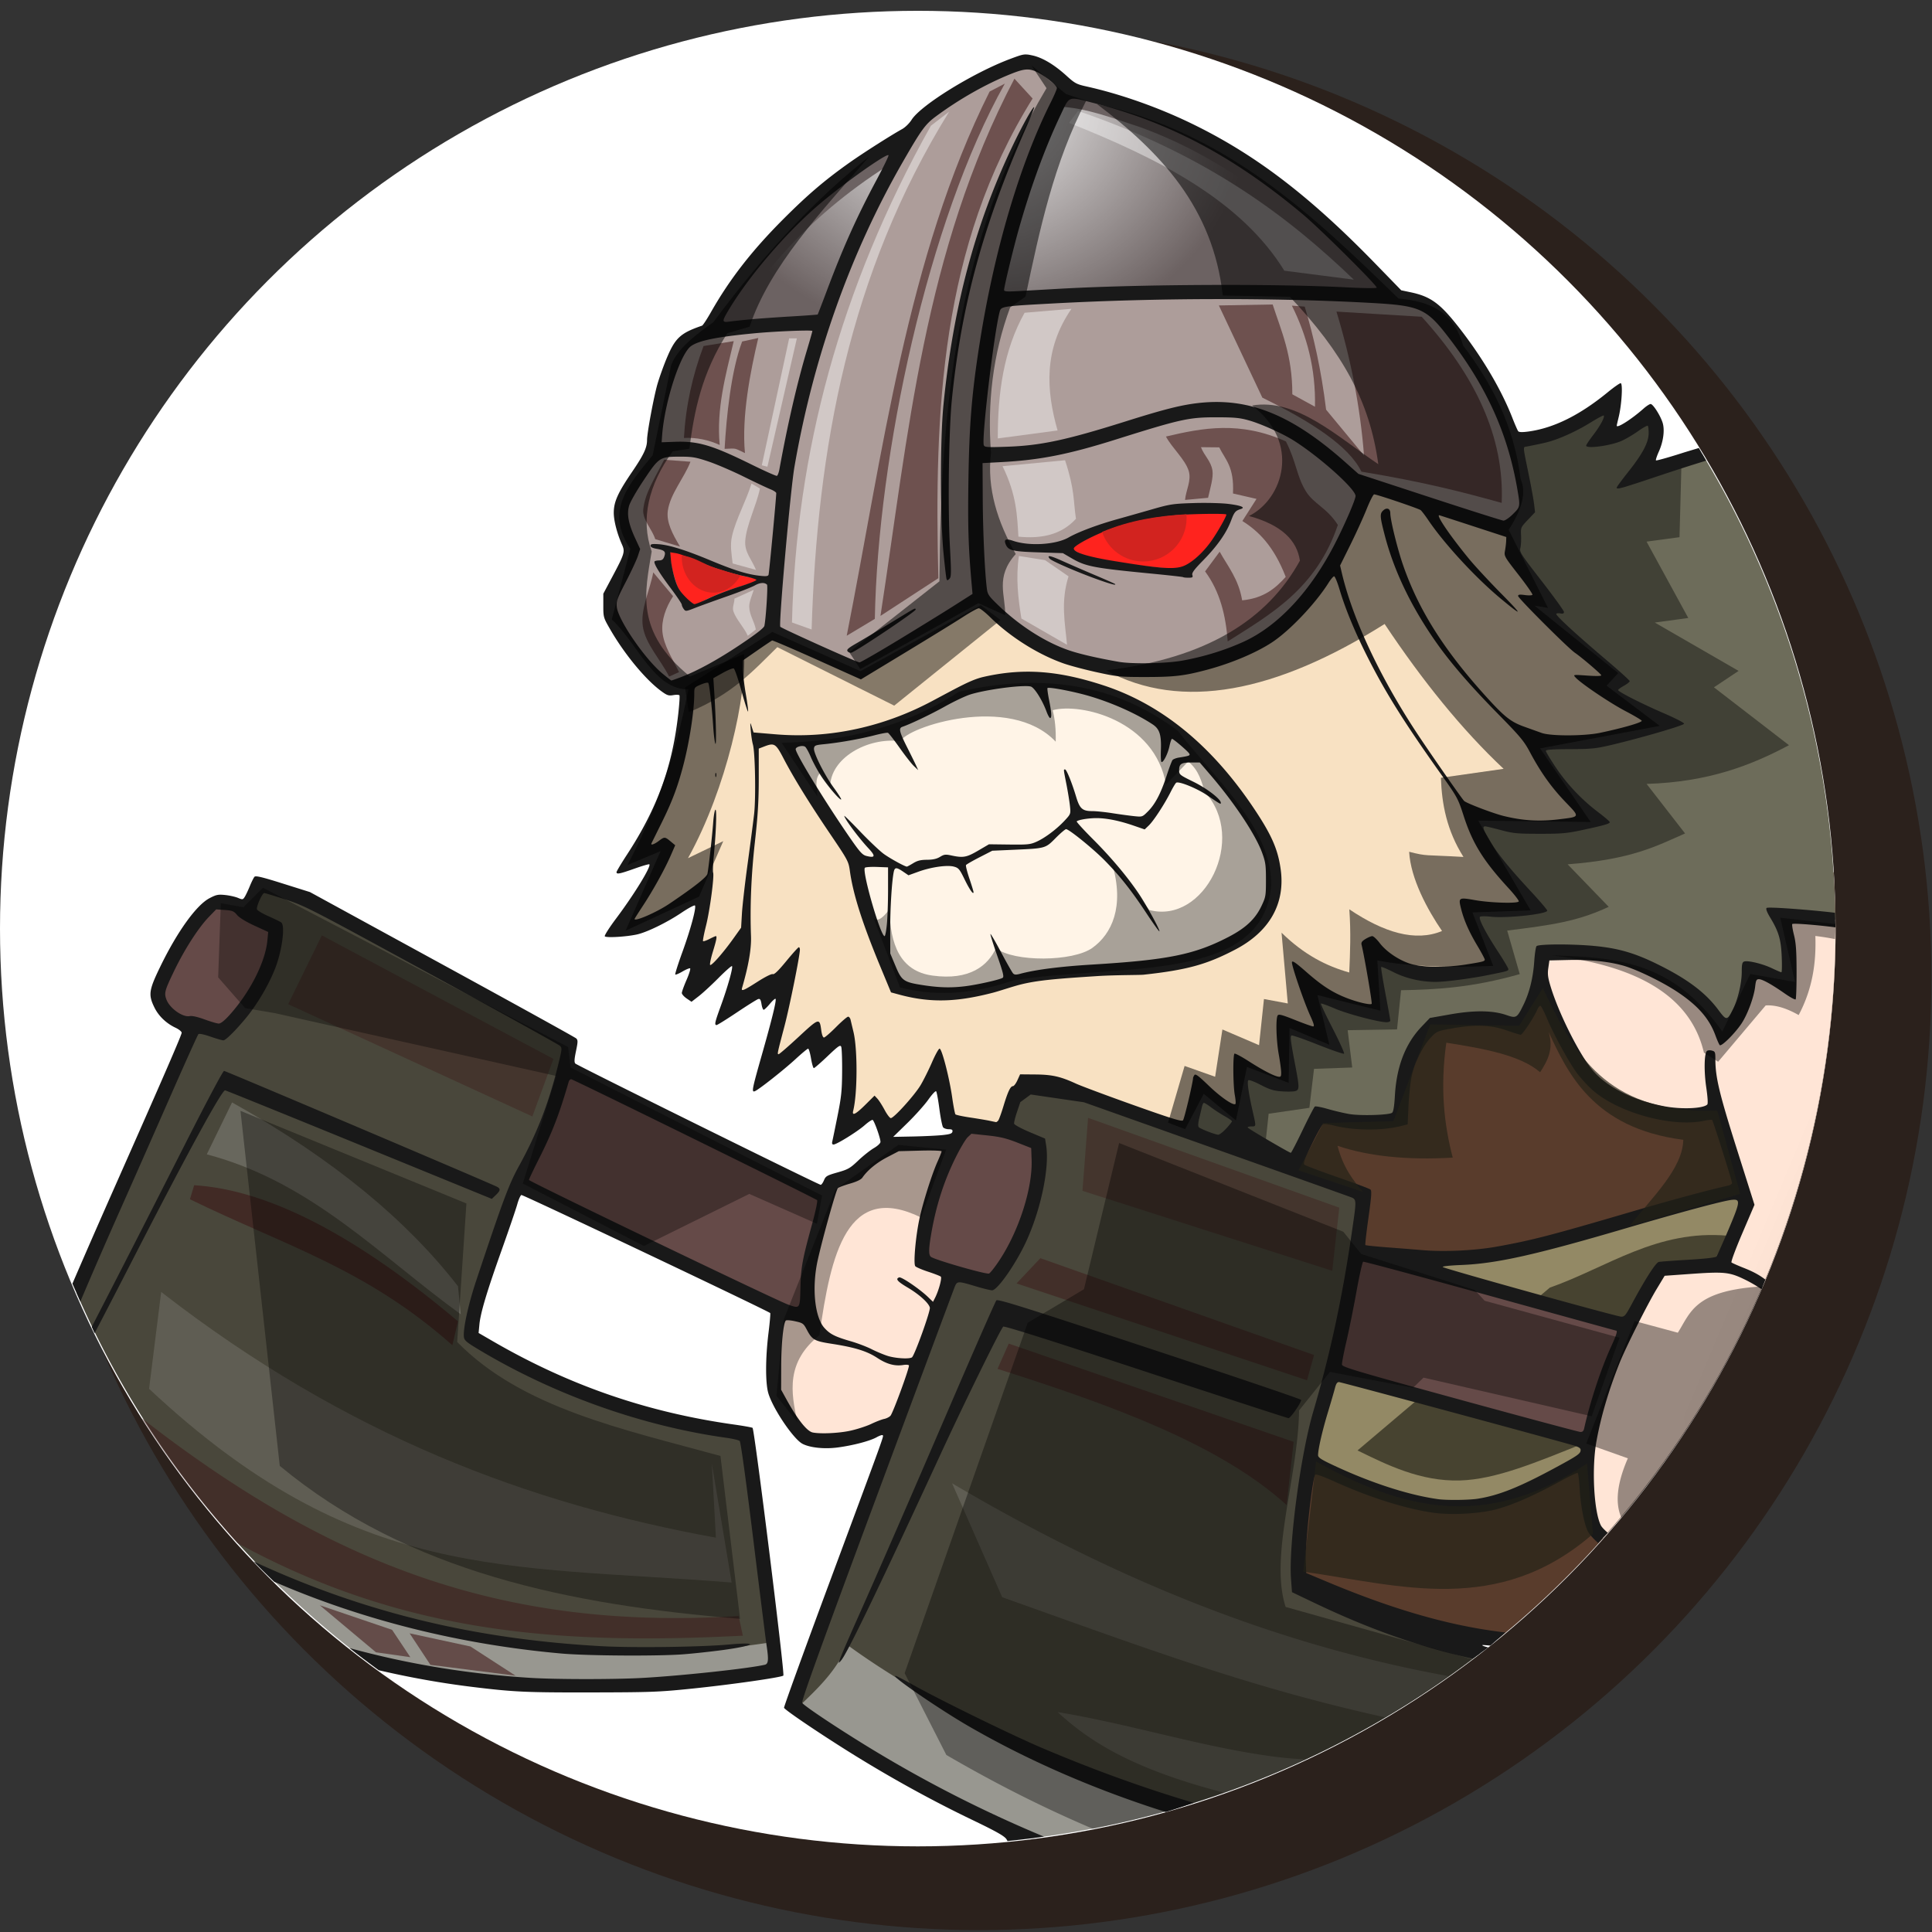 <?xml version="1.0" encoding="UTF-8" standalone="no"?>
<!-- Created with Inkscape (http://www.inkscape.org/) -->

<svg
   xmlns:dc="http://purl.org/dc/elements/1.1/"
   xmlns:cc="http://creativecommons.org/ns#"
   xmlns:rdf="http://www.w3.org/1999/02/22-rdf-syntax-ns#"
   xmlns:svg="http://www.w3.org/2000/svg"
   xmlns="http://www.w3.org/2000/svg"
   xmlns:xlink="http://www.w3.org/1999/xlink"
   xmlns:sodipodi="http://sodipodi.sourceforge.net/DTD/sodipodi-0.dtd"
   xmlns:inkscape="http://www.inkscape.org/namespaces/inkscape"
   width="300"
   height="300"
   viewBox="0 0 300 300"
   id="svg5492"
   version="1.1"
   inkscape:version="0.91 r13725"
   sodipodi:docname="portrait.svg"
   inkscape:export-filename="/media/isac/HD/Documents/WebD/wd4eCapstone/project_02/img/portrait.png"
   inkscape:export-xdpi="180"
   inkscape:export-ydpi="180">
  <rect x="0" y="0" width="300" height="300" fill="#333333" stroke="none"/>
  <defs
     id="defs5494">
    <linearGradient
       gradientTransform="matrix(0.225,0,0,0.225,-863.816,2043.679)"
       inkscape:collect="always"
       xlink:href="#linearGradient5914"
       id="linearGradient5920"
       x1="6464.976"
       y1="-4067.091"
       x2="5026.519"
       y2="-4673.183"
       gradientUnits="userSpaceOnUse" />
    <linearGradient
       inkscape:collect="always"
       id="linearGradient5914">
      <stop
         style="stop-color:#000000;stop-opacity:1;"
         offset="0"
         id="stop5916" />
      <stop
         style="stop-color:#000000;stop-opacity:0;"
         offset="1"
         id="stop5918" />
    </linearGradient>
    <radialGradient
       inkscape:collect="always"
       xlink:href="#linearGradient5555"
       id="radialGradient5781"
       gradientUnits="userSpaceOnUse"
       gradientTransform="matrix(-0.045,0.174,-0.2,-0.052,-722.102,-293.564)"
       cx="4470.973"
       cy="-5393.643"
       fx="4470.973"
       fy="-5393.643"
       r="230.125" />
    <linearGradient
       inkscape:collect="always"
       id="linearGradient5555">
      <stop
         style="stop-color:#ffffff;stop-opacity:1;"
         offset="0"
         id="stop5557" />
      <stop
         style="stop-color:#ffffff;stop-opacity:0;"
         offset="1"
         id="stop5559" />
    </linearGradient>
  </defs>
  <sodipodi:namedview
     id="base"
     pagecolor="#ffffff"
     bordercolor="#666666"
     borderopacity="1.0"
     inkscape:pageopacity="0.0"
     inkscape:pageshadow="2"
     inkscape:zoom="0.49497475"
     inkscape:cx="-237.2912"
     inkscape:cy="-540.68846"
     inkscape:document-units="px"
     inkscape:current-layer="layer1"
     showgrid="false"
     inkscape:window-width="1366"
     inkscape:window-height="705"
     inkscape:window-x="0"
     inkscape:window-y="30"
     inkscape:window-maximized="1"
     units="px" />
  <g
     inkscape:label="Layer 1"
     inkscape:groupmode="layer"
     id="layer1"
     transform="translate(0,-752.362)">
    <g
       id="g6833"
       transform="matrix(0.958,0,0,0.958,0,33.277)">
      <circle
         r="154.388"
         style="opacity:1;fill:#2b211c;fill-opacity:1;stroke:none;stroke-width:5;stroke-linecap:round;stroke-miterlimit:4;stroke-dasharray:none;stroke-dashoffset:0;stroke-opacity:1"
         id="circle6423"
         cx="158.674"
         cy="909.067" />
      <circle
         cy="901.123"
         cx="148.76"
         id="circle6829"
         style="opacity:1;fill:#ffffff;fill-opacity:1;stroke:none;stroke-width:5;stroke-linecap:round;stroke-miterlimit:4;stroke-dasharray:none;stroke-dashoffset:0;stroke-opacity:1"
         r="148.76" />
      <path
         id="path5747"
         d="m 187.75,891.986 18.981,112.589 c 11.703,5.261 23.291,9.997 36.131,11.645 a 148.76,148.76 0 0 0 54.66,-115.098 148.76,148.76 0 0 0 -0.323,-9.137 l -109.447,0 z"
         style="color:#000000;display:inline;overflow:visible;visibility:visible;opacity:1;fill:#593c2c;fill-opacity:1;fill-rule:nonzero;stroke:none;stroke-width:10;marker:none;enable-background:accumulate"
         inkscape:connector-curvature="0" />
      <path
         inkscape:export-ydpi="300"
         inkscape:export-xdpi="300"
         inkscape:export-filename="/home/isac/Documents/Ocastudios/Games-Bronze/ataque_a_torre 3/art/berserker.png"
         sodipodi:nodetypes="ccccccc"
         inkscape:connector-curvature="0"
         id="path5749"
         d="m 37.839,896.999 97.53,48.158 -1.448,21.221 -104.499,-50.044 c -2.658,-1.114 -3.612,-2.925 -3.923,-4.999 1.97,-4.867 4.359,-9.41 7.718,-13.208 2.119,-2.051 3.324,-1.234 4.621,-1.127 z"
         style="color:#000000;display:inline;overflow:visible;visibility:visible;opacity:1;fill:#654a48;fill-opacity:1;fill-rule:nonzero;stroke:none;stroke-width:10;marker:none;enable-background:accumulate" />
      <path
         inkscape:export-ydpi="300"
         inkscape:export-xdpi="300"
         inkscape:export-filename="/home/isac/Documents/Ocastudios/Games-Bronze/ataque_a_torre 3/art/berserker.png"
         sodipodi:nodetypes="cscccscc"
         inkscape:connector-curvature="0"
         id="path5751"
         d="m 218.954,953.588 c 7.521,0.099 14.668,1.67 21.863,0.574 14.293,-2.177 28.3,-8.248 42.473,-10.868 l 1.45,3 -14.157,36.245 c -13.813,1.577 -20.765,11.652 -33.134,12.36 -8.567,0.49 -20.802,-4.667 -29.754,-9.947 z"
         style="color:#000000;display:inline;overflow:visible;visibility:visible;opacity:1;fill:#938965;fill-opacity:1;fill-rule:nonzero;stroke:none;stroke-width:10;marker:none;enable-background:accumulate" />
      <path
         inkscape:export-ydpi="300"
         inkscape:export-xdpi="300"
         inkscape:export-filename="/home/isac/Documents/Ocastudios/Games-Bronze/ataque_a_torre 3/art/berserker.png"
         sodipodi:nodetypes="cccccccccccccc"
         inkscape:connector-curvature="0"
         id="path5753"
         d="m 134.71,942.165 4.289,-1.286 c 0.465,-1.542 2.565,-3.21 6.97,-5.055 3.71,0.722 6.292,-0.781 9.82,0.334 l 5.707,1.799 -10.577,33.645 -4.623,9.392 -4.051,1.078 -1.105,0.773 c -3.518,1.026 -7.017,1.916 -10.237,0.857 -1.498,-0.649 -3.251,-3.596 -5.049,-6.942 -1.102,-3.768 -0.207,-8.868 0.439,-13.802 l 5.248,1.183 c -2.259,-6.497 1.537,-14.507 3.168,-21.977 z"
         style="color:#000000;display:inline;overflow:visible;visibility:visible;opacity:1;fill:#ffe5d6;fill-opacity:1;fill-rule:nonzero;stroke:none;stroke-width:10;marker:none;enable-background:accumulate" />
      <path
         id="path5755"
         d="m 261.704,814.82 c -5.402,4.68 -11.379,7.643 -18.52,7.118 l -74.859,103.235 3.142,7.337 24.687,5.652 4.093,-4.542 9.565,5.584 3.967,-8.079 c 4.208,1.461 8.613,2.032 13.425,0.771 -0.181,-5.787 0.527,-11.241 5.152,-15.225 4.283,-0.511 7.87,-2.414 13.838,0.444 2.249,-3.107 3.781,-6.907 3.81,-12.162 7.785,-0.228 12.247,0.147 16.921,2.324 5.048,2.351 10.933,5.839 12.356,11.023 2.602,-2.398 4.286,-5.716 4.319,-10.682 3.604,0.569 4.675,1.98 6.493,3.144 -0.072,-4.003 0.686,-8.07 -2.003,-11.872 3.09,0.287 6.428,0.392 9.379,0.781 a 148.76,148.76 0 0 0 -21.539,-75.449 c -3.698,1.145 -7.398,2.411 -11.099,3.655 3.805,-4.392 4.785,-7.877 2.586,-10.34 -2.489,2.203 -5.047,4.174 -8.17,4.263 2.157,-2.461 2.411,-4.731 2.456,-6.981 z"
         style="color:#000000;display:inline;overflow:visible;visibility:visible;opacity:1;fill:#6d6c5a;fill-opacity:1;fill-rule:nonzero;stroke:none;stroke-width:10;marker:none;enable-background:accumulate"
         inkscape:connector-curvature="0" />
      <path
         inkscape:export-ydpi="300"
         inkscape:export-xdpi="300"
         inkscape:export-filename="/home/isac/Documents/Ocastudios/Games-Bronze/ataque_a_torre 3/art/berserker.png"
         style="color:#000000;display:inline;overflow:visible;visibility:visible;opacity:0.401;fill:#000000;fill-opacity:1;fill-rule:nonzero;stroke:none;stroke-width:5;marker:none;enable-background:accumulate"
         d="m 261.7,814.822 c -5.402,4.681 -11.373,7.638 -18.514,7.114 l -1.33,1.83 -0.098,10.457 0.69,31.89 -49.299,58.623 -0.45,9.014 5.693,1.935 1.858,-2.062 4.813,2.808 0.57,-5.299 6.6,-0.957 0.753,-6.319 6.192,-0.218 -0.739,-6.045 8.001,-0.127 0.654,-6.354 c 5.636,-0.093 11.491,-0.405 19.238,-2.611 l -2.034,-7.058 c 7.282,-0.9 11.405,-1.486 16.452,-3.849 l -6.657,-6.889 c 10.425,-0.793 14.398,-2.969 19.034,-5.003 l -6.235,-8.029 c 9.988,-0.307 16.919,-2.993 23.08,-6.277 l -12.166,-9.38 3.997,-2.66 -13.588,-7.839 5.432,-0.739 -6.762,-12.378 5.341,-0.718 0.331,-12.392 c -2.576,0.84 -5.15,1.716 -7.726,2.582 3.805,-4.392 4.788,-7.874 2.59,-10.337 -2.489,2.203 -5.047,4.175 -8.17,4.264 2.157,-2.461 2.404,-4.731 2.449,-6.98 z"
         id="path5757"
         inkscape:connector-curvature="0"
         sodipodi:nodetypes="ccccccccccccccccccccccccccccccccccc" />
      <path
         id="path5759"
         d="m 42.021,893.791 -2.044,4.947 4.792,2.15 c 0.336,5.39 -3.439,12.28 -8.641,17.14 l -4.505,-1.553 C 25.482,930.866 18.579,945.765 12.412,960.173 a 148.76,148.76 0 0 0 46.617,59.369 c 20.441,5.181 42.677,5.842 66.958,1.776 l -4.757,-38.364 c -15.603,-1.885 -30.617,-6.781 -44.833,-15.744 -0.03,-5.654 4.827,-15.573 7.031,-23.84 3.786,-6.521 6.728,-12.081 9.158,-23.759 l -42.693,-23.341 -7.872,-2.479 z"
         style="color:#000000;display:inline;overflow:visible;visibility:visible;opacity:1;fill:#49473b;fill-opacity:1;fill-rule:nonzero;stroke:none;stroke-width:10;marker:none;enable-background:accumulate"
         inkscape:connector-curvature="0" />
      <path
         inkscape:export-ydpi="300"
         inkscape:export-xdpi="300"
         inkscape:export-filename="/home/isac/Documents/Ocastudios/Games-Bronze/ataque_a_torre 3/art/berserker.png"
         sodipodi:nodetypes="cccccccccccccccccccccccccccccscccccccccccccccccccccccccc"
         inkscape:connector-curvature="0"
         id="path5761"
         d="m 111.537,859.354 13.821,-7.187 14.216,4.241 19.485,-10.134 59.081,-21.293 27.187,10.284 0.218,3.245 -0.578,1.82 6.508,8.351 -2.83,-0.298 c 4.611,4.917 9.222,8.549 13.833,12.452 -0.979,0.517 -2.106,0.885 -3.934,0.553 2.665,2.227 6.75,4.324 11.772,6.337 -7.263,1.859 -15.539,5.188 -22.41,2.167 2.589,5.203 5.716,10.048 10.858,13.549 -7.004,1.825 -13.262,2.091 -20.497,-1.29 1.587,6.506 6.427,10.761 10.664,15.433 -4.174,0.982 -7.659,0.587 -10.982,-0.13 0.666,3.363 2.898,6.502 5.017,9.657 -8.093,1.659 -16.238,3.476 -21.197,-4.269 l 2.289,12.181 c -4.855,-0.758 -9.252,-2.301 -12.612,-5.623 1.202,4.089 2.831,7.107 4.451,10.152 l -7.763,-3.094 c -0.375,3.887 0.828,6.592 1.252,9.879 -2.486,0.67 -5.395,-1.305 -8.3,-3.249 -0.323,2.342 0.291,5.433 1.025,8.621 -2.736,-0.742 -5.345,-2.282 -7.76,-5.059 -0.75,2.837 -0.803,6.216 -2.408,8.387 -5.08,-1.616 -9.704,-4.102 -14.205,-5.991 -3.752,-1.575 -5.603,-3.557 -11.573,-3.267 l -1.18,3.276 -0.771,-0.201 -1.584,5.486 c -2.505,-1.389 -5.743,-1.557 -8.863,-1.922 -0.389,-3.925 -0.919,-7.001 -1.611,-9.107 -2.154,5.573 -5.322,8.247 -8.514,10.853 -0.501,-1.842 -1.105,-3.377 -1.909,-4.311 -1.919,2.13 -3.69,3.589 -5.306,4.354 1.17,-4.952 2.248,-11.203 0.622,-16.977 -1.038,1.122 -2.636,2.692 -4.427,4.417 L 132.04,917.893 c -3.053,2.987 -5.831,5.423 -8.277,7.197 1.567,-5.553 3.28,-10.813 4.272,-17.514 l -3.508,4.276 -0.173,-1.735 -6.49,4.271 c 1.671,-4.276 2.694,-8.409 3,-12.382 -2.643,4.214 -5.895,7.414 -9.445,10.116 1.279,-2.84 2.707,-5.852 3.115,-7.675 l -3.137,1.857 c 1.707,-4.076 2.776,-8.06 2.983,-11.921 -4.786,3.565 -9.572,7.175 -14.358,6.896 4.019,-4.889 6.55,-9.566 8.455,-14.153 -2.549,2.227 -4.315,2.587 -6.209,3.254 6.05,-8.607 9.435,-18.776 9.269,-31.027 z"
         style="color:#000000;display:inline;overflow:visible;visibility:visible;opacity:1;fill:#f8e1c2;fill-opacity:1;fill-rule:nonzero;stroke:none;stroke-width:10;marker:none;enable-background:accumulate" />
      <path
         inkscape:export-ydpi="300"
         inkscape:export-xdpi="300"
         inkscape:export-filename="/home/isac/Documents/Ocastudios/Games-Bronze/ataque_a_torre 3/art/berserker.png"
         style="color:#000000;display:inline;overflow:visible;visibility:visible;opacity:0.67;fill:#232217;fill-opacity:1;fill-rule:nonzero;stroke:none;stroke-width:5;marker:none;enable-background:accumulate"
         d="m 251.198,959.323 c 9.38,-3.304 17.335,-9.458 28.888,-8.416 l -7.529,13.361 -15.899,20.303 c -7.59,3.047 -14.191,5.839 -20.02,6.005 -6.357,0.18 -11.797,-2.506 -16.601,-4.867 z"
         id="path5765"
         inkscape:connector-curvature="0"
         sodipodi:nodetypes="ccccscc" />
      <path
         id="path5767"
         d="m 156.828,933.147 c -4.017,3.913 -7.651,16.198 -7.399,21.973 l 11.728,3.835 54.915,14.041 40.012,10.919 13.642,3.587 a 148.76,148.76 0 0 0 10.679,-17.33 l -17.772,-4.92 -42.85,-11.864 -57.087,-19.699 -5.869,-0.542 z"
         style="color:#000000;display:inline;overflow:visible;visibility:visible;opacity:1;fill:#654a48;fill-opacity:1;fill-rule:nonzero;stroke:none;stroke-width:10;marker:none;enable-background:accumulate"
         inkscape:connector-curvature="0" />
      <path
         id="path5771"
         d="m 288.088,898.893 c 2.689,3.802 1.933,7.868 2.005,11.872 -1.818,-1.164 -2.891,-2.577 -6.495,-3.146 -0.034,4.967 -1.711,8.284 -4.314,10.682 -1.423,-5.185 -7.308,-8.668 -12.356,-11.019 -4.675,-2.178 -9.139,-2.559 -16.923,-2.33 -0.008,1.402 -0.125,2.696 -0.331,3.905 0.932,3.616 2.363,7.083 3.498,9.234 3.264,6.185 5.014,9.198 11.167,11.461 4.419,1.625 9.466,2.852 13.968,0.874 l 4.87,15.403 -4.207,9.795 -9.774,0.585 c -5.608,8.876 -15.31,27.357 -10.998,41.606 0.314,0.784 0.883,1.468 1.59,2.096 a 148.76,148.76 0 0 0 37.734,-98.788 148.76,148.76 0 0 0 -0.05,-1.451 c -2.953,-0.388 -6.292,-0.492 -9.383,-0.779 z"
         style="color:#000000;display:inline;overflow:visible;visibility:visible;opacity:1;fill:#ffe5d6;fill-opacity:1;fill-rule:nonzero;stroke:none;stroke-width:10;marker:none;enable-background:accumulate"
         inkscape:connector-curvature="0" />
      <path
         id="path5775"
         d="m 164.647,927.82 -1.854,5.803 5.668,2.346 c 0.889,6.08 -2.307,16.625 -7.748,22.626 l -6.262,-1.856 -26.082,70.216 c 12.143,8.642 25.108,15.852 38.608,21.623 a 148.76,148.76 0 0 0 72.976,-30.012 c -9.957,-2.211 -19.77,-5.71 -29.415,-10.727 -0.566,-6.409 0.841,-15.557 2.563,-25.14 3.92,-12.113 6.446,-25.065 8.102,-38.536 l -45.62,-16.106 -10.936,-0.236 z"
         style="color:#000000;display:inline;overflow:visible;visibility:visible;opacity:1;fill:#49473b;fill-opacity:1;fill-rule:nonzero;stroke:none;stroke-width:10;marker:none;enable-background:accumulate"
         inkscape:connector-curvature="0" />
      <path
         inkscape:export-ydpi="300"
         inkscape:export-xdpi="300"
         inkscape:export-filename="/home/isac/Documents/Ocastudios/Games-Bronze/ataque_a_torre 3/art/berserker.png"
         style="color:#000000;display:inline;overflow:visible;visibility:visible;opacity:1;fill:#6c6262;fill-opacity:1;fill-rule:nonzero;stroke:none;stroke-width:10;marker:none;enable-background:accumulate"
         d="m 149.954,770.874 21.985,-5.945 c 26.158,4.797 41.656,19.708 56.183,35.54 l -114.196,5.629 c 6.775,-13.532 17.748,-25.628 36.028,-35.224 z"
         id="path5777"
         inkscape:connector-curvature="0"
         sodipodi:nodetypes="ccccc" />
      <path
         inkscape:export-ydpi="300"
         inkscape:export-xdpi="300"
         inkscape:export-filename="/home/isac/Documents/Ocastudios/Games-Bronze/ataque_a_torre 3/art/berserker.png"
         style="color:#000000;display:inline;overflow:visible;visibility:visible;opacity:1;fill:url(#radialGradient5781);fill-opacity:1;fill-rule:nonzero;stroke:none;stroke-width:10;marker:none;enable-background:accumulate"
         d="m 150.97,773.411 c -13.176,6.784 -24.894,16.842 -32.404,29.744 34.546,-1.698 69.091,-3.396 103.637,-5.095 -10.501,-11.192 -22.594,-21.46 -37.245,-26.782 -4.408,-1.443 -8.86,-3.21 -13.503,-3.403 -6.828,1.845 -13.656,3.69 -20.485,5.535 z"
         id="path5779"
         inkscape:connector-curvature="0" />
      <path
         inkscape:export-ydpi="300"
         inkscape:export-xdpi="300"
         inkscape:export-filename="/home/isac/Documents/Ocastudios/Games-Bronze/ataque_a_torre 3/art/berserker.png"
         sodipodi:nodetypes="ccccccccccscccc"
         inkscape:connector-curvature="0"
         id="path5783"
         d="m 110.183,806.982 c 0.727,-1.126 1.83,-2.019 4.626,-2.562 6.219,-1.05 12.439,-1.372 18.658,-1.575 l 27.906,-3.613 c 20.156,-1.482 41.267,-1.836 63.78,-0.533 3.46,0.464 6.149,0.127 9.451,4.399 9.485,11.482 11.83,20.95 13.058,30.103 l -3.289,3.294 -25.061,-8.157 c -7.632,-6.147 -13.825,-13.674 -28.278,-10.726 -6.423,1.734 -13.56,4.499 -20.163,5.822 -4.285,0.858 -8.476,1.057 -13.197,0.917 l -30.675,5.376 c -6.824,-2.429 -12.226,-8.474 -21.158,-5.536 0.614,-5.597 1.218,-11.193 4.343,-17.208 z"
         style="color:#000000;display:inline;overflow:visible;visibility:visible;opacity:1;fill:#ad9d9a;fill-opacity:1;fill-rule:nonzero;stroke:none;stroke-width:10;marker:none;enable-background:accumulate" />
      <path
         inkscape:export-ydpi="300"
         inkscape:export-xdpi="300"
         inkscape:export-filename="/home/isac/Documents/Ocastudios/Games-Bronze/ataque_a_torre 3/art/berserker.png"
         sodipodi:nodetypes="ccccccc"
         inkscape:connector-curvature="0"
         id="path5785"
         d="m 149.295,769.848 c 4.825,-3.733 10.147,-7.08 16.891,-9.321 2.618,0.273 4.787,1.894 6.765,4.089 -11.095,20.516 -17.497,54.964 -13.981,82.796 -5.982,4.001 -12.881,8.003 -19.465,12.004 l -14.549,-6.545 c 1.079,-29.027 7.526,-57.022 24.338,-83.023 z"
         style="color:#000000;display:inline;overflow:visible;visibility:visible;opacity:1;fill:#ad9d9a;fill-opacity:1;fill-rule:nonzero;stroke:none;stroke-width:10;marker:none;enable-background:accumulate" />
      <path
         inkscape:export-ydpi="300"
         inkscape:export-xdpi="300"
         inkscape:export-filename="/home/isac/Documents/Ocastudios/Games-Bronze/ataque_a_torre 3/art/berserker.png"
         sodipodi:nodetypes="ccccccsc"
         inkscape:connector-curvature="0"
         id="path5788"
         d="m 105.809,824.132 c 8.399,-2.818 14.407,2.981 21.346,5.428 l -2.091,23.486 c -5.013,3.574 -9.932,7.257 -16.4,9.168 -3.392,-2.256 -6.679,-6.274 -9.368,-11.361 -1.889,-3.906 2.088,-6.382 3.295,-11.219 -1.035,-1.993 -2.341,-4.718 -1.819,-6.97 0.681,-2.937 3.569,-5.464 5.037,-8.532 z"
         style="color:#000000;display:inline;overflow:visible;visibility:visible;opacity:1;fill:#ad9d9a;fill-opacity:1;fill-rule:nonzero;stroke:none;stroke-width:10;marker:none;enable-background:accumulate" />
      <path
         inkscape:export-ydpi="300"
         inkscape:export-xdpi="300"
         inkscape:export-filename="/home/isac/Documents/Ocastudios/Games-Bronze/ataque_a_torre 3/art/berserker.png"
         sodipodi:nodetypes="cscccccc"
         inkscape:connector-curvature="0"
         id="path5790"
         d="m 158.138,824.354 c 11.028,0.401 17.336,-2.006 27.09,-5.068 10.655,-3.345 19.466,-5.227 34.182,9.021 0.827,0.998 1.497,1.907 1.795,2.602 -3.428,8.865 -7.752,16.886 -14.804,22.34 -5.932,4.226 -18.093,7.974 -28.137,5.175 -8.001,-1.12 -14.079,-5.346 -19.302,-10.954 -0.71,-7.657 -1.078,-15.352 -0.825,-23.116 z"
         style="color:#000000;display:inline;overflow:visible;visibility:visible;opacity:1;fill:#ad9d9a;fill-opacity:1;fill-rule:nonzero;stroke:none;stroke-width:10;marker:none;enable-background:accumulate" />
      <path
         inkscape:export-ydpi="300"
         inkscape:export-xdpi="300"
         inkscape:export-filename="/home/isac/Documents/Ocastudios/Games-Bronze/ataque_a_torre 3/art/berserker.png"
         style="color:#000000;display:inline;overflow:visible;visibility:visible;opacity:1;fill:#ff231e;fill-opacity:1;fill-rule:nonzero;stroke:none;stroke-width:5;marker:none;enable-background:accumulate"
         d="m 108.58,840.134 c 2.468,-0.092 4.08,1.404 6.121,2.107 3.237,1.115 6.406,2.092 9.176,2.272 -4.046,1.153 -8.08,2.314 -11.089,4.208 -1.112,-0.614 -2.2,-1.321 -3.014,-3.128 -0.518,-1.593 -1.084,-3.178 -1.194,-5.459 z"
         id="path5792"
         inkscape:connector-curvature="0"
         sodipodi:nodetypes="cscccc" />
      <path
         inkscape:export-ydpi="300"
         inkscape:export-xdpi="300"
         inkscape:export-filename="/home/isac/Documents/Ocastudios/Games-Bronze/ataque_a_torre 3/art/berserker.png"
         style="color:#000000;display:inline;overflow:visible;visibility:visible;opacity:1;fill:#ff231e;fill-opacity:1;fill-rule:nonzero;stroke:none;stroke-width:5;marker:none;enable-background:accumulate"
         d="m 173.517,839.553 c 8.524,-5.569 17.049,-5.659 25.573,-5.79 -2.162,4.575 -4.728,7.858 -7.962,9.007 -4.157,0.041 -10.566,-1.124 -15.038,-1.93 z"
         id="path5794"
         inkscape:connector-curvature="0"
         sodipodi:nodetypes="ccccc" />
      <path
         inkscape:export-ydpi="300"
         inkscape:export-xdpi="300"
         inkscape:export-filename="/home/isac/Documents/Ocastudios/Games-Bronze/ataque_a_torre 3/art/berserker.png"
         sodipodi:nodetypes="csssssccc"
         inkscape:connector-curvature="0"
         id="path5796"
         d="m 126.928,870.588 c 9.011,-0.467 17.959,-1.445 26.964,-7.222 3.345,-2.146 11.154,-3.094 15.749,-2.551 15.22,1.799 25.632,9.913 34.278,23.882 4.652,7.516 2.951,14.492 -2.431,17.831 -10.307,6.394 -21.421,4.74 -32.15,6.261 -7.583,1.075 -12.338,5.029 -23.987,1.7 -2.869,-6.895 -6.062,-13.79 -6.599,-20.685 -4.317,-6.406 -8.952,-12.812 -11.825,-19.217 z"
         style="color:#000000;display:inline;overflow:visible;visibility:visible;opacity:1;fill:#fff4e7;fill-opacity:1;fill-rule:nonzero;stroke:none;stroke-width:10;marker:none;enable-background:accumulate" />
      <path
         id="path5802"
         d="m 42.821,1005.487 a 148.76,148.76 0 0 0 15.916,13.832 c 20.262,5.33 42.553,6.458 67.252,2.598 l -0.455,-5.197 c -30.59,4.838 -57.757,-0.058 -82.713,-11.233 z"
         style="color:#000000;display:inline;overflow:visible;visibility:visible;opacity:0.435;fill:#ffffff;fill-opacity:1;fill-rule:nonzero;stroke:none;stroke-width:5;marker:none;enable-background:accumulate"
         inkscape:connector-curvature="0" />
      <path
         id="path5804"
         d="m 137.369,1017.254 c -1.85,4.115 -4.282,6.569 -8.25,10.301 10.636,7.437 23.302,14.789 37.982,21.007 a 148.76,148.76 0 0 0 25.448,-5.428 c -20.517,-6.147 -40.448,-15.169 -55.181,-25.88 z"
         style="color:#000000;display:inline;overflow:visible;visibility:visible;opacity:0.435;fill:#ffffff;fill-opacity:1;fill-rule:nonzero;stroke:none;stroke-width:5;marker:none;enable-background:accumulate"
         inkscape:connector-curvature="0" />
      <path
         id="path5806"
         d="m 166.524,759.455 c -0.67,-0.073 -1.128,0.088 -2.77,0.701 -5.965,2.229 -14.49,7.489 -15.997,9.873 -0.361,0.571 -1.035,1.23 -1.548,1.513 -1.791,0.99 -6.354,3.897 -8.503,5.42 -4.041,2.862 -6.792,5.21 -10.76,9.185 -5.077,5.086 -8.665,9.7 -11.711,15.06 -0.658,1.157 -1.307,2.143 -1.441,2.189 -3.474,1.187 -4.333,1.97 -5.689,5.183 -0.518,1.228 -1.207,3.145 -1.532,4.259 -0.587,2.014 -1.693,7.933 -1.693,9.083 0,1.26 -0.538,2.404 -2.423,5.172 -2.311,3.393 -2.963,4.849 -2.973,6.607 -0.01,1.279 0.542,3.41 1.329,5.166 0.525,1.172 0.43,1.484 -1.588,5.276 l -1.435,2.698 0,1.925 c 0,1.892 0.018,1.956 1.096,3.827 2.333,4.047 5.731,8.161 8.292,10.041 0.951,0.698 1.191,0.777 1.96,0.647 0.482,-0.081 0.929,-0.063 0.994,0.041 0.065,0.104 -0.018,1.404 -0.182,2.888 -0.956,8.658 -3.384,15.351 -8.306,22.899 -0.944,1.448 -1.716,2.739 -1.716,2.869 0,0.383 0.525,0.28 2.931,-0.575 1.254,-0.446 2.331,-0.759 2.392,-0.697 0.331,0.331 -2.469,4.896 -5.381,8.775 -1.094,1.458 -1.923,2.759 -1.842,2.89 0.169,0.274 3.361,0.098 5.166,-0.285 1.621,-0.343 4.882,-1.93 7.264,-3.531 1.131,-0.761 2.117,-1.286 2.191,-1.166 0.232,0.376 -0.717,3.88 -2.043,7.535 -0.702,1.935 -1.221,3.575 -1.152,3.643 0.068,0.068 0.587,-0.147 1.152,-0.478 0.565,-0.331 1.124,-0.569 1.244,-0.527 0.119,0.042 -0.133,0.879 -0.56,1.86 -0.427,0.98 -0.775,1.942 -0.775,2.138 8e-4,0.196 0.354,0.599 0.786,0.893 l 0.786,0.535 1.184,-0.918 c 0.651,-0.505 2.086,-1.83 3.192,-2.944 1.106,-1.114 2.087,-1.979 2.179,-1.921 0.223,0.138 -0.702,3.432 -1.825,6.502 -0.947,2.589 -1.048,3.053 -0.67,3.053 0.127,0 1.617,-0.927 3.308,-2.059 1.692,-1.132 3.245,-2.104 3.452,-2.158 0.292,-0.076 0.409,0.11 0.523,0.821 0.081,0.505 0.24,0.918 0.353,0.918 0.112,0 0.56,-0.429 0.996,-0.953 0.436,-0.524 0.851,-0.893 0.924,-0.819 0.191,0.191 -0.531,3.146 -2.228,9.117 -1.59,5.598 -1.68,6.066 -1.125,5.854 0.619,-0.237 4.703,-3.458 6.601,-5.207 1.007,-0.928 1.922,-1.687 2.034,-1.687 0.112,0 0.323,0.71 0.469,1.577 0.146,0.867 0.353,1.577 0.459,1.577 0.106,0 1.11,-0.873 2.229,-1.939 1.751,-1.666 2.061,-1.878 2.208,-1.519 0.094,0.23 0.16,2.038 0.147,4.019 -0.021,3.095 -0.127,4.11 -0.748,7.206 -0.397,1.982 -0.777,3.832 -0.845,4.11 -0.084,0.349 -0.021,0.506 0.203,0.506 0.499,0 3.85,-2.079 5.044,-3.13 0.583,-0.513 1.163,-0.9 1.288,-0.858 0.249,0.083 1.273,2.945 1.273,3.56 0,0.222 -0.453,0.65 -1.069,1.009 -0.588,0.343 -1.729,1.248 -2.534,2.013 -1.322,1.256 -1.647,1.443 -3.355,1.927 -1.718,0.488 -1.919,0.603 -2.198,1.273 -0.169,0.405 -0.409,0.738 -0.533,0.738 -0.338,0 -39.471,-19.342 -39.77,-19.657 -0.194,-0.204 -0.167,-0.704 0.107,-2.016 0.32,-1.533 0.322,-1.783 0.031,-2.061 -0.182,-0.174 -9.963,-5.579 -21.737,-12.013 L 50.245,895.207 45.869,893.832 c -3.384,-1.065 -4.431,-1.316 -4.622,-1.104 -0.135,0.15 -0.474,0.832 -0.754,1.513 -0.279,0.681 -0.648,1.461 -0.821,1.734 -0.298,0.471 -0.355,0.48 -1.106,0.167 -0.435,-0.182 -1.373,-0.391 -2.084,-0.463 -1.135,-0.115 -1.445,-0.05 -2.532,0.523 -2.121,1.117 -5.208,5.405 -7.944,11.031 -1.885,3.876 -1.992,4.604 -0.978,6.677 0.681,1.391 1.918,2.576 3.43,3.287 0.543,0.255 0.988,0.62 0.988,0.81 0,0.356 -2.96,7.177 -10.698,24.648 -2.966,6.697 -5.125,11.642 -7.01,16.019 a 148.76,148.76 0 0 0 1.29,2.88 c 1.939,-4.558 4.037,-9.405 6.51,-14.959 1.765,-3.963 5.277,-11.917 7.806,-17.675 2.529,-5.758 4.694,-10.565 4.81,-10.681 0.13,-0.13 0.877,0.02 1.96,0.395 0.962,0.333 1.904,0.607 2.094,0.604 0.371,-0.003 1.981,-1.595 3.643,-3.605 2.108,-2.547 4.206,-6.261 5.088,-9.007 0.902,-2.805 1.23,-6.014 0.662,-6.483 -0.155,-0.128 -1.093,-0.589 -2.084,-1.025 -0.991,-0.436 -1.832,-0.946 -1.871,-1.131 -0.099,-0.48 0.863,-2.621 1.178,-2.621 0.145,0 1.731,0.481 3.527,1.069 3.145,1.03 4.019,1.481 23.635,12.189 11.203,6.115 20.549,11.289 20.768,11.496 0.382,0.36 0.362,0.52 -0.409,3.587 -1.497,5.957 -3.337,10.657 -6.224,15.899 -1.635,2.97 -2.562,5.452 -6.936,18.583 -1.275,3.826 -2.146,7.815 -1.993,9.123 0.062,0.539 0.398,0.838 2.1,1.867 12.223,7.396 26.575,12.536 40.421,14.479 1.053,0.148 2.035,0.379 2.183,0.515 0.164,0.15 1.023,6.375 2.193,15.897 1.058,8.607 2.027,16.329 2.152,17.158 0.368,2.437 0.312,3.081 -0.279,3.219 -2.619,0.613 -13.589,1.793 -19.872,2.136 -4.633,0.254 -13.973,0.247 -18.126,-0.012 -10.156,-0.633 -19.909,-2.249 -29.295,-4.825 a 148.76,148.76 0 0 0 4.72,3.589 c 4.957,1.157 9.994,2.068 15.116,2.696 6.765,0.83 8.702,0.92 19.254,0.901 9.78,-0.018 11.027,-0.064 16.437,-0.62 6.363,-0.654 14.479,-1.815 14.777,-2.113 0.253,-0.253 -4.685,-39.959 -4.993,-40.15 -0.133,-0.082 -1.478,-0.324 -2.987,-0.537 -14.116,-1.984 -26.729,-6.338 -39.083,-13.491 l -2.336,-1.354 0.13,-1.369 c 0.183,-1.911 1.206,-5.324 3.641,-12.16 1.15,-3.229 2.27,-6.515 2.489,-7.3 0.219,-0.785 0.522,-1.476 0.674,-1.534 0.224,-0.086 39.968,18.772 40.334,19.137 0.059,0.059 -0.067,1.51 -0.279,3.225 -0.502,4.057 -0.514,8.117 -0.029,9.76 0.743,2.518 4.079,7.452 5.553,8.215 1.203,0.622 3.504,0.865 5.615,0.595 2.484,-0.319 5.294,-1.051 6.382,-1.662 0.463,-0.26 0.903,-0.411 0.978,-0.335 0.19,0.19 0.527,-0.742 -8.213,22.787 -4.322,11.635 -7.818,21.262 -7.767,21.392 0.152,0.393 6.409,4.604 11.57,7.789 6.266,3.866 12.591,7.335 18.915,10.373 3.835,1.843 5.183,2.597 5.544,3.107 0.062,0.088 0.127,0.205 0.192,0.335 a 148.76,148.76 0 0 0 5.91,-0.717 c -9.93,-4.133 -19.532,-9.037 -28.758,-14.704 -5.108,-3.138 -10.129,-6.497 -10.427,-6.979 -0.166,-0.269 2.855,-8.642 12.108,-33.552 6.781,-18.256 12.465,-33.522 12.631,-33.924 0.371,-0.902 0.524,-0.905 3.345,-0.054 1.228,0.37 2.444,0.667 2.702,0.661 0.852,-0.023 3.742,-4.133 5.427,-7.719 2.439,-5.189 3.908,-12.154 3.326,-15.773 l -0.178,-1.102 -2.474,-1.042 c -1.382,-0.583 -2.504,-1.191 -2.539,-1.377 -0.035,-0.183 0.178,-1.041 0.471,-1.908 l 0.533,-1.577 1.689,-1.242 8.625,1.261 21.055,7.477 c 11.58,4.112 21.484,7.637 22.01,7.833 1.168,0.435 1.155,0.26 0.391,5.534 -1.553,10.724 -3.519,19.886 -6.303,29.351 -2.056,6.99 -3.991,21.608 -3.587,27.104 l 0.155,2.109 3.52,1.681 c 8.826,4.221 16.87,7.109 25.752,9.104 a 148.76,148.76 0 0 0 2.549,-1.825 c -0.657,-0.169 -1.032,-0.304 -0.955,-0.382 0.027,-0.027 0.566,0.014 1.294,0.085 a 148.76,148.76 0 0 0 2.429,-2.135 c -8.765,-1.001 -17.998,-3.643 -28.904,-8.213 l -3.376,-1.416 -0.071,-1.912 c -0.108,-2.928 1.058,-13.518 1.546,-14.045 0.105,-0.113 1.485,0.39 3.182,1.16 5.588,2.535 11.418,4.374 15.907,5.019 2.92,0.42 7.548,0.169 10.249,-0.554 2.641,-0.707 6.108,-2.221 10.09,-4.405 1.603,-0.879 2.994,-1.547 3.093,-1.486 0.099,0.061 0.248,1.254 0.329,2.652 0.156,2.686 0.74,5.692 1.327,6.824 0.243,0.468 0.868,1.16 1.656,1.879 a 148.76,148.76 0 0 0 1.553,-1.666 c -0.511,-0.451 -0.945,-0.883 -1.098,-1.18 -1.128,-2.182 -1.51,-9.214 -0.736,-13.561 0.712,-3.996 1.986,-8.331 3.738,-12.722 1.02,-2.557 4.51,-9.517 6.038,-12.046 l 1.292,-2.14 4.052,-0.289 c 5.642,-0.401 6.434,-0.32 8.962,0.908 0.941,0.457 1.853,1.001 2.687,1.555 a 148.76,148.76 0 0 0 0.63,-1.552 c -0.988,-0.753 -1.975,-1.291 -3.44,-1.871 -1.021,-0.404 -1.947,-0.815 -2.057,-0.912 -0.111,-0.098 0.672,-2.208 1.765,-4.759 l 1.962,-4.585 -2.847,-8.995 c -2.854,-9.018 -3.489,-11.673 -3.492,-14.568 -9.9e-4,-1.198 -0.043,-1.3 -0.581,-1.435 -0.319,-0.08 -0.678,-0.047 -0.798,0.074 -0.434,0.434 -0.483,3.294 -0.101,5.894 0.234,1.589 0.297,2.646 0.167,2.776 -0.666,0.666 -4.193,0.811 -6.958,0.287 -5.29,-1.003 -9.676,-3.288 -11.924,-6.208 -2.169,-2.819 -5.238,-9.027 -6.491,-13.135 -0.467,-1.532 -0.537,-2.085 -0.393,-3.084 l 0.174,-1.216 3.037,-0.07 c 3.403,-0.078 6.435,0.227 8.848,0.889 2.085,0.572 6.16,2.526 8.641,4.143 3.456,2.253 5.369,4.408 6.388,7.198 0.272,0.743 0.584,1.448 0.693,1.567 0.264,0.286 2.452,-1.875 3.523,-3.481 0.978,-1.464 2.018,-4.269 2.22,-5.983 0.123,-1.051 0.211,-1.223 0.62,-1.218 0.568,0.006 2.054,0.832 4.207,2.334 0.867,0.604 1.649,1.025 1.737,0.936 0.088,-0.089 0.156,-2.103 0.151,-4.476 -0.007,-3.407 -0.095,-4.661 -0.42,-5.958 -0.226,-0.904 -0.351,-1.704 -0.275,-1.78 0.167,-0.167 4.405,0.19 7.004,0.542 a 148.76,148.76 0 0 0 -0.083,-2.367 c -3.945,-0.474 -10.864,-1.002 -11.087,-0.779 -0.143,0.143 0.058,0.683 0.581,1.548 1.384,2.288 1.752,3.532 1.873,6.338 0.06,1.393 0.035,2.534 -0.056,2.534 -0.091,0 -0.787,-0.297 -1.548,-0.659 -1.53,-0.727 -3.92,-1.298 -4.5,-1.075 -0.297,0.114 -0.374,0.456 -0.374,1.689 0,1.803 -0.633,4.484 -1.431,6.059 -0.939,1.854 -1.047,1.858 -2.371,0.077 -2.131,-2.866 -5.158,-5.111 -10.175,-7.546 -3.52,-1.709 -6.159,-2.455 -9.913,-2.807 -3.651,-0.342 -9.094,-0.32 -9.377,0.039 -0.122,0.155 -0.288,1.259 -0.368,2.452 -0.178,2.652 -0.771,5.052 -1.734,7.027 -1.061,2.177 -1.166,2.238 -2.799,1.675 -2.2,-0.758 -5.213,-0.789 -9.119,-0.097 l -3.264,0.577 -1.354,1.418 c -2.609,2.732 -4.045,6.44 -4.314,11.153 -0.097,1.711 -0.243,2.618 -0.449,2.789 -0.459,0.381 -5.149,0.522 -6.961,0.209 -0.857,-0.148 -2.408,-0.512 -3.446,-0.812 -1.038,-0.299 -1.989,-0.481 -2.113,-0.405 -0.124,0.077 -1.019,1.796 -1.989,3.822 -0.97,2.026 -1.83,3.684 -1.912,3.684 -0.231,0 -6.851,-3.879 -6.983,-4.091 -0.064,-0.103 0.195,-0.188 0.573,-0.188 0.813,0 0.803,0.074 0.261,-2.299 -0.686,-3.007 -0.968,-4.954 -0.748,-5.174 0.119,-0.119 0.943,0.184 2.005,0.736 1.469,0.764 2.099,0.959 3.396,1.052 0.876,0.063 1.854,0.049 2.173,-0.031 0.739,-0.185 0.741,-0.526 0.041,-4.192 -0.748,-3.915 -0.843,-4.682 -0.602,-4.831 0.116,-0.071 2.04,0.599 4.277,1.49 2.237,0.891 4.142,1.545 4.234,1.453 0.092,-0.092 -0.738,-1.931 -1.846,-4.085 -1.108,-2.154 -1.962,-3.967 -1.898,-4.031 0.064,-0.064 1.073,0.298 2.243,0.802 2.037,0.878 7.078,2.214 8.376,2.22 0.341,10e-4 0.62,-0.11 0.62,-0.248 0,-0.138 -0.357,-2.13 -0.792,-4.426 -0.435,-2.296 -0.741,-4.225 -0.682,-4.285 0.059,-0.06 0.949,0.316 1.974,0.835 1.985,1.004 4.409,1.574 6.75,1.588 1.593,0.01 5.711,-0.521 8.654,-1.116 3.187,-0.644 3.235,-0.658 3.229,-0.963 -0.003,-0.152 -0.767,-1.442 -1.699,-2.867 -2.001,-3.059 -3.181,-5.346 -2.892,-5.609 0.112,-0.102 0.915,-0.107 1.782,-0.01 2.545,0.286 9.121,-0.428 9.116,-0.99 -0.002,-0.142 -1.224,-1.576 -2.718,-3.186 -3.53,-3.806 -5.414,-6.136 -6.642,-8.215 -1.035,-1.751 -1.194,-2.257 -0.709,-2.257 0.158,0 1.298,0.272 2.534,0.602 2.036,0.545 2.627,0.6 6.299,0.604 3.552,0.004 4.402,-0.069 6.869,-0.597 3.567,-0.763 4.503,-1.031 4.503,-1.286 0,-0.112 -0.836,-0.834 -1.858,-1.604 -2.662,-2.005 -5.071,-4.549 -6.905,-7.293 -0.877,-1.311 -1.594,-2.507 -1.594,-2.656 2.7e-4,-0.198 1.028,-0.272 3.884,-0.283 3.392,-0.013 4.212,-0.093 6.473,-0.622 4.944,-1.157 12.046,-3.225 12.046,-3.508 0,-0.152 -1.472,-0.91 -3.274,-1.685 -3.538,-1.523 -7.421,-3.492 -7.421,-3.764 0,-0.093 0.421,-0.404 0.936,-0.692 0.515,-0.288 0.939,-0.623 0.945,-0.746 0.006,-0.122 -1.707,-1.677 -3.806,-3.454 -4.822,-4.08 -8.244,-7.23 -8.102,-7.459 0.06,-0.098 0.363,-0.128 0.676,-0.068 0.414,0.079 0.569,0.012 0.569,-0.248 0,-0.196 -1.627,-2.45 -3.614,-5.009 -3.388,-4.362 -3.605,-4.697 -3.444,-5.356 0.094,-0.386 0.144,-1.293 0.11,-2.016 -0.061,-1.304 -0.051,-1.324 1.104,-2.545 l 1.164,-1.232 -0.151,-1.282 c -0.083,-0.705 -0.463,-2.803 -0.843,-4.66 -1.018,-4.978 -0.985,-4.58 -0.374,-4.699 2.509,-0.49 3.368,-0.688 4.246,-0.978 1.913,-0.632 4.163,-1.707 6.148,-2.935 1.093,-0.676 2.037,-1.179 2.098,-1.118 0.222,0.222 -0.547,1.658 -1.681,3.136 -0.638,0.831 -1.16,1.615 -1.16,1.743 0,0.55 3.947,0.023 5.726,-0.763 0.686,-0.303 1.892,-1.012 2.681,-1.575 0.789,-0.563 1.5,-0.956 1.581,-0.876 0.08,0.08 0.145,0.61 0.145,1.178 -2.5e-4,1.492 -0.957,3.323 -3.231,6.189 -1.072,1.351 -1.949,2.541 -1.949,2.646 0,0.35 0.545,0.2 6.648,-1.842 2.948,-0.986 5.511,-1.808 7.843,-2.52 a 148.76,148.76 0 0 0 -1.178,-2.051 c -0.971,0.295 -1.88,0.556 -2.919,0.887 -2.149,0.684 -3.963,1.187 -4.031,1.12 -0.068,-0.068 0.143,-0.712 0.467,-1.433 0.737,-1.642 0.978,-3.517 0.604,-4.691 -0.378,-1.187 -1.553,-3.014 -1.939,-3.014 -0.172,0 -0.694,0.339 -1.158,0.753 -1.909,1.701 -4.335,3.243 -4.335,2.754 0,-0.052 0.144,-0.684 0.32,-1.406 0.489,-2.008 0.689,-5.48 0.316,-5.478 -0.164,6e-4 -1.109,0.665 -2.1,1.476 -4.555,3.73 -8.782,5.818 -12.895,6.367 -0.959,0.128 -1.475,0.11 -1.61,-0.056 -0.109,-0.135 -0.534,-1.107 -0.945,-2.16 -1.799,-4.603 -4.869,-9.797 -8.652,-14.638 -3.077,-3.937 -4.603,-5.047 -7.868,-5.73 l -1.495,-0.314 -4.254,-4.376 c -10.794,-11.099 -19.618,-17.797 -30.031,-22.798 -5.319,-2.555 -11.332,-4.664 -16.714,-5.861 -1.633,-0.363 -1.897,-0.504 -3.285,-1.763 -1.982,-1.797 -3.896,-2.932 -5.524,-3.277 -0.322,-0.068 -0.569,-0.119 -0.792,-0.143 z m 0.19,2.425 c 0.438,0.029 0.847,0.159 1.329,0.38 1.209,0.554 3.264,2.207 3.264,2.627 0,0.185 -0.447,1.229 -0.994,2.319 -4.988,9.932 -9.131,23.918 -11.482,38.767 -1.311,8.277 -1.726,13.285 -1.863,22.517 -0.112,7.525 -0.011,10.762 0.523,16.794 l 0.141,1.594 -3.014,1.918 c -1.657,1.055 -5.711,3.555 -9.007,5.555 -3.296,2 -6.133,3.632 -6.305,3.626 -0.399,-0.013 -12.525,-5.471 -12.827,-5.772 -0.29,-0.29 1.639,-22.158 2.286,-25.903 3.071,-17.797 9.086,-34.719 17.594,-49.49 3.033,-5.266 3.621,-6.07 5.41,-7.388 3.793,-2.795 8.041,-5.197 12.052,-6.814 1.355,-0.546 2.164,-0.776 2.894,-0.728 z m 7.335,4.728 c 0.604,0.005 1.493,0.263 3,0.645 12.462,3.159 22.85,8.668 34.114,18.09 2.837,2.373 12.198,11.673 11.974,11.897 -0.107,0.107 -2.243,0.086 -4.79,-0.048 -11.656,-0.614 -33.685,-0.508 -46.629,0.225 -2.022,0.114 -4.867,0.276 -6.322,0.36 -2.184,0.126 -2.646,0.098 -2.646,-0.161 0,-0.529 1.483,-6.676 2.355,-9.77 1.938,-6.875 4.255,-13.221 6.764,-18.521 0.958,-2.024 1.173,-2.724 2.179,-2.716 z m -6.425,1.377 c -0.173,-0.173 -1.941,3.005 -3.533,6.349 -6.062,12.734 -9.612,26.07 -11.176,41.994 -0.536,5.454 -0.531,18.326 0.01,23.869 0.211,2.167 0.436,4.085 0.498,4.261 0.095,0.273 0.166,0.268 0.463,-0.029 0.313,-0.313 0.32,-0.897 0.073,-5.466 -0.343,-6.358 -0.169,-18.628 0.335,-23.649 1.515,-15.087 5.072,-28.194 11.823,-43.563 0.885,-2.015 1.565,-3.71 1.507,-3.767 z m -23.707,7.771 c 0.058,-0.01 0.091,-0.003 0.101,0.025 0.042,0.124 -0.834,1.927 -1.947,4.006 -3.192,5.966 -5.434,10.962 -8.048,17.935 -0.783,2.089 -1.455,3.828 -1.491,3.864 -0.037,0.036 -1.992,0.179 -4.345,0.318 -2.353,0.139 -5.343,0.352 -6.644,0.475 -1.3,0.122 -2.796,0.285 -3.322,0.358 -1.155,0.162 -1.2,-0.023 -0.356,-1.474 3.316,-5.705 9.692,-13.146 15.275,-17.826 3.88,-3.252 9.914,-7.53 10.777,-7.68 z m 52.804,23.335 c 8.753,-0.019 17.348,0.179 25.022,0.593 8.637,0.466 9.424,0.824 13.441,6.119 5.91,7.792 9.237,15.249 10.762,24.123 0.483,2.809 0.479,2.838 -0.732,4.031 -0.599,0.59 -1.274,1.051 -1.521,1.038 -0.243,-0.013 -5.634,-1.722 -11.978,-3.8 l -11.535,-3.779 -2.088,-1.856 c -8.575,-7.623 -15.459,-10.459 -23.467,-9.664 -2.919,0.29 -5.694,0.978 -12.172,3.018 -9.64,3.035 -13.754,3.914 -19.192,4.104 -3.252,0.114 -3.67,0.088 -3.796,-0.24 -0.394,-1.026 1.646,-18.185 2.572,-21.646 0.232,-0.867 0.376,-0.889 8.707,-1.338 8.311,-0.448 17.223,-0.684 25.977,-0.703 z m -66.026,5.1 c 0.61,8e-5 0.98,0.022 0.98,0.07 0,0.089 -0.411,1.54 -0.914,3.221 -1.552,5.19 -3.102,11.906 -4.428,19.188 -0.1,0.548 -0.283,1.029 -0.409,1.071 -0.126,0.042 -1.999,-0.796 -4.163,-1.861 -6.361,-3.132 -8.59,-3.791 -12.377,-3.659 l -2.14,0.076 0.071,-1.013 c 0.378,-5.409 2.939,-13.346 4.707,-14.585 1.289,-0.904 4.21,-1.491 10.27,-2.067 2.592,-0.246 6.573,-0.44 8.403,-0.44 z m 66.506,14.059 c 2.953,0.003 3.768,0.084 5.292,0.519 1.958,0.56 5.41,2.116 7.204,3.248 4.233,2.673 10.022,7.864 10.022,8.986 0,0.576 -1.686,4.489 -3.283,7.618 -3.968,7.777 -9.246,13.455 -14.892,16.019 -3.019,1.371 -6.379,2.407 -9.855,3.039 -2.644,0.481 -8.162,0.589 -10.361,0.203 -3.377,-0.592 -6.209,-1.24 -7.947,-1.823 -3.836,-1.285 -8.038,-3.951 -11.566,-7.339 -1.533,-1.473 -1.736,-1.767 -1.852,-2.669 -0.338,-2.635 -0.643,-9.222 -0.672,-14.524 l -0.031,-5.854 3.039,-0.161 c 6.232,-0.33 10.854,-1.239 18.475,-3.636 10.663,-3.354 11.922,-3.633 16.428,-3.628 z m -86.878,6.382 c 1.889,-8.5e-4 2.489,0.104 4.503,0.779 1.278,0.428 3.845,1.528 5.702,2.446 1.858,0.918 3.809,1.841 4.335,2.049 0.526,0.209 0.957,0.495 0.957,0.637 0,0.741 -1.152,12.966 -1.247,13.23 -0.086,0.24 -0.413,0.275 -1.439,0.159 -2.043,-0.231 -4.106,-0.873 -8,-2.495 -4.087,-1.702 -6.678,-2.507 -8.453,-2.623 -0.977,-0.064 -1.24,-0.012 -1.24,0.25 0,0.216 0.347,0.391 0.997,0.502 1.282,0.219 1.516,0.456 1.236,1.249 -0.164,0.464 -0.372,0.624 -0.823,0.631 -0.332,0.006 -0.666,0.072 -0.742,0.147 -0.24,0.24 0.713,1.834 2.582,4.325 0.999,1.331 1.817,2.544 1.817,2.696 0,0.152 0.14,0.47 0.312,0.705 0.304,0.415 0.353,0.409 1.858,-0.18 0.85,-0.333 3.167,-1.172 5.149,-1.865 1.982,-0.693 4.008,-1.487 4.504,-1.765 0.857,-0.48 1.575,-0.53 1.991,-0.138 0.168,0.159 -0.168,5.429 -0.426,6.683 -0.068,0.331 -1.29,1.286 -3.812,2.979 -3.711,2.491 -7.089,4.344 -9.749,5.346 -0.777,0.293 -1.456,0.533 -1.509,0.533 -0.053,0 -0.715,-0.516 -1.472,-1.147 -2.849,-2.371 -7.176,-8.692 -7.376,-10.775 -0.092,-0.957 0.043,-1.331 1.468,-4.079 0.863,-1.664 1.737,-3.539 1.943,-4.166 l 0.374,-1.141 -0.8,-1.734 c -1.094,-2.369 -1.383,-3.887 -0.998,-5.265 0.172,-0.615 1.197,-2.41 2.413,-4.226 2.472,-3.691 2.56,-3.746 5.945,-3.748 z m 112.403,6.107 c 0.435,0 7.219,2.298 7.543,2.555 0.168,0.133 0.719,0.854 1.224,1.602 2.594,3.843 7.681,9.358 11.756,12.741 3.642,3.024 3.66,2.819 0.07,-0.819 -1.944,-1.97 -4.282,-4.493 -5.199,-5.608 -3.054,-3.715 -5.392,-7.14 -4.835,-7.087 0.031,0.003 2.488,0.798 5.46,1.768 l 5.404,1.765 -0.021,0.651 c -0.012,0.358 -0.095,1.058 -0.186,1.553 -0.163,0.886 -0.126,0.95 2.2,3.932 1.301,1.667 2.311,3.12 2.245,3.227 -0.066,0.107 -0.616,0.126 -1.222,0.043 -0.851,-0.117 -1.1,-0.082 -1.1,0.153 -1e-5,0.357 8.082,8.434 9.208,9.203 1.066,0.727 4.172,3.373 4.271,3.64 0.052,0.14 -0.763,0.162 -2.253,0.058 -2.332,-0.162 -2.334,-0.163 -1.927,0.292 0.852,0.955 5.559,4.13 8.095,5.46 1.455,0.763 2.646,1.473 2.646,1.577 0,0.283 -3.123,1.182 -6.756,1.947 -2.55,0.536 -7.98,0.55 -9.456,0.023 -0.557,-0.199 -1.837,-0.657 -2.845,-1.019 -2.217,-0.796 -3.229,-1.609 -6.45,-5.185 -6.644,-7.376 -10.687,-13.816 -13.177,-20.995 -0.918,-2.647 -2.071,-7.331 -2.071,-8.414 0,-0.758 -0.559,-0.986 -1.135,-0.465 -0.585,0.529 -0.562,0.965 0.217,3.975 1.509,5.835 4.328,11.7 8.401,17.483 2.324,3.3 5.469,6.94 9.859,11.411 3.727,3.795 4.325,4.507 5.282,6.305 1.738,3.263 3.462,5.689 5.714,8.038 2.446,2.553 2.489,2.432 -0.992,2.859 -3.198,0.392 -5.885,0.228 -9.03,-0.552 -1.643,-0.408 -5.852,-2.007 -6.336,-2.408 -0.294,-0.243 -5.76,-8.094 -7.8,-11.204 -5.945,-9.06 -10.332,-18.458 -12.05,-25.812 l -0.269,-1.156 1.658,-3.347 c 0.912,-1.841 2.096,-4.437 2.63,-5.768 0.535,-1.331 1.087,-2.421 1.228,-2.421 z m -26.099,1.404 c -1.01,-0.025 -2.13,-0.024 -3.142,0.008 -3.36,0.104 -3.814,0.172 -6.754,1.017 -1.734,0.498 -4.306,1.228 -5.714,1.621 -3.117,0.87 -6.261,2.052 -7.8,2.933 -2.066,1.182 -6.362,1.447 -8.993,0.554 -1.178,-0.4 -1.529,-0.258 -1.238,0.502 0.407,1.059 1.054,1.224 5.305,1.362 l 3.986,0.128 1.439,0.841 c 2.267,1.325 3.538,1.569 13.015,2.485 2.725,0.264 4.996,0.518 5.048,0.568 0.052,0.049 0.437,0.089 0.858,0.089 0.659,0 0.747,-0.061 0.626,-0.442 -0.109,-0.343 0.295,-0.886 1.799,-2.421 2.265,-2.31 3.728,-4.4 4.478,-6.396 0.524,-1.393 0.698,-1.598 1.583,-1.877 0.807,-0.255 0.027,-0.575 -2.022,-0.827 -0.565,-0.07 -1.464,-0.119 -2.473,-0.143 z m -0.937,1.763 c 1.701,-0.022 3.087,0.009 3.087,0.107 0,0.327 -1.312,2.654 -2.322,4.12 -1.262,1.832 -2.943,3.42 -4.335,4.097 -1.527,0.742 -3.629,0.614 -11.694,-0.709 -4.293,-0.704 -6.567,-1.441 -6.361,-2.061 0.12,-0.359 1.936,-1.407 4.05,-2.338 3.633,-1.6 7.652,-2.558 12.6,-3.004 1.259,-0.114 3.274,-0.189 4.974,-0.211 z m -87.052,6.224 0.943,0.149 c 0.518,0.083 1.927,0.594 3.13,1.133 2.463,1.104 5.376,2.051 8.031,2.611 0.984,0.208 1.82,0.469 1.858,0.583 0.038,0.114 -1.196,0.602 -2.739,1.085 -1.543,0.483 -3.733,1.318 -4.868,1.858 -1.134,0.539 -2.223,0.98 -2.417,0.98 -0.194,0 -0.874,-0.54 -1.513,-1.199 -0.953,-0.984 -1.253,-1.497 -1.672,-2.871 -0.28,-0.92 -0.564,-2.269 -0.631,-3 l -0.122,-1.329 z m 61.402,0.639 c -0.134,0.027 -0.092,0.163 0.108,0.405 0.313,0.377 4.438,2.163 7.688,3.33 2.164,0.777 3.174,1.045 2.894,0.765 -0.059,-0.06 -1.521,-0.707 -3.246,-1.437 -1.726,-0.73 -4.084,-1.755 -5.24,-2.276 -1.273,-0.574 -1.982,-0.831 -2.204,-0.786 z m 46.205,3.256 c 0.133,-2.3e-4 0.521,0.939 0.864,2.084 0.971,3.247 2.494,6.928 4.54,10.977 2.927,5.791 5.92,10.571 11.849,18.915 2.74,3.857 2.821,4.003 3.754,6.892 1.423,4.407 3.188,7.251 7.227,11.639 1.003,1.09 1.764,2.077 1.691,2.195 -0.22,0.356 -4.564,0.227 -7.049,-0.209 -2.71,-0.476 -2.76,-0.446 -2.295,1.41 0.461,1.84 1.28,3.702 2.603,5.921 0.678,1.136 1.232,2.172 1.232,2.303 0,0.281 -0.319,0.363 -3.153,0.81 -3.158,0.497 -7.031,0.447 -8.848,-0.114 -1.893,-0.585 -3.948,-1.966 -5.027,-3.38 -0.47,-0.616 -1.012,-1.122 -1.203,-1.122 -0.191,4.6e-4 -0.686,0.208 -1.1,0.461 -0.587,0.358 -0.728,0.57 -0.633,0.957 0.469,1.925 1.752,9.437 1.633,9.557 -0.224,0.223 -2.366,-0.281 -4.106,-0.967 -2.291,-0.903 -3.96,-1.985 -6.485,-4.201 -1.731,-1.52 -2.281,-1.894 -2.33,-1.588 -0.083,0.517 1.929,6.413 2.96,8.672 0.593,1.299 0.713,1.745 0.473,1.745 -0.178,0 -1.501,-0.471 -2.938,-1.046 -2.133,-0.854 -2.65,-0.987 -2.812,-0.73 -0.329,0.52 -0.231,4.035 0.176,6.297 0.21,1.167 0.385,2.478 0.395,2.911 0.01,0.664 -0.06,0.777 -0.44,0.719 -0.743,-0.114 -2.575,-1.067 -4.815,-2.505 -1.163,-0.746 -2.202,-1.302 -2.309,-1.236 -0.276,0.17 -0.241,5.162 0.047,6.717 0.132,0.716 0.178,1.364 0.101,1.441 -0.321,0.321 -2.391,-1.1 -4.35,-2.987 -1.66,-1.598 -2.141,-1.951 -2.305,-1.691 -0.114,0.181 -0.211,0.384 -0.211,0.451 -0.022,0.771 -1.427,6.685 -1.637,6.89 -0.221,0.215 -1.93,-0.314 -8.05,-2.493 -4.273,-1.522 -8.46,-3.084 -9.307,-3.473 -2.505,-1.151 -3.847,-1.453 -6.566,-1.476 l -2.477,-0.021 -0.434,0.957 c -0.238,0.526 -0.563,0.957 -0.724,0.957 -0.406,0 -0.828,0.892 -1.546,3.266 -0.337,1.115 -0.716,2.152 -0.841,2.307 -0.124,0.154 -0.289,0.27 -0.366,0.256 -0.077,-0.014 -0.547,-0.113 -1.042,-0.219 -0.495,-0.106 -1.904,-0.342 -3.13,-0.525 -1.226,-0.183 -2.304,-0.414 -2.394,-0.513 -0.09,-0.099 -0.33,-1.346 -0.533,-2.77 -0.455,-3.187 -1.67,-7.882 -2.04,-7.882 -0.149,0 -0.698,0.989 -1.222,2.197 -0.524,1.208 -1.354,2.874 -1.844,3.704 -0.95,1.608 -4.336,5.36 -4.837,5.36 -0.165,0 -0.619,-0.599 -1.009,-1.331 -0.39,-0.732 -0.916,-1.552 -1.168,-1.823 l -0.459,-0.492 -1.495,1.484 c -1.572,1.56 -2.193,1.866 -1.968,0.97 0.698,-2.78 0.724,-9.957 0.047,-12.771 -0.194,-0.805 -0.404,-1.691 -0.469,-1.97 -0.065,-0.279 -0.245,-0.506 -0.401,-0.506 -0.155,0 -1.037,0.758 -1.96,1.687 -0.923,0.929 -1.803,1.689 -1.956,1.689 -0.165,0 -0.34,-0.459 -0.428,-1.122 -0.278,-2.098 -0.332,-2.082 -3.68,1.021 -1.664,1.542 -3.12,2.803 -3.235,2.803 -0.249,0 -0.238,-0.055 0.934,-4.503 0.832,-3.159 2.51,-11.47 2.51,-12.441 4e-4,-0.217 -0.078,-0.393 -0.176,-0.393 -0.098,0 -1.009,1.01 -2.024,2.245 -1.283,1.561 -1.951,2.207 -2.189,2.115 -0.202,-0.077 -1.226,0.433 -2.493,1.244 -2.28,1.459 -2.674,1.614 -2.489,0.982 1.045,-3.581 1.524,-6.353 1.447,-8.387 -0.179,-4.752 0.03,-9.847 0.626,-15.2 0.486,-4.365 0.631,-6.704 0.631,-10.413 l 0,-4.782 0.937,-0.36 c 1.586,-0.606 1.826,-0.454 3.07,1.933 1.645,3.156 4.144,7.208 7.531,12.211 2.934,4.334 3.012,4.48 3.235,6.078 0.525,3.76 2.009,8.419 4.931,15.473 l 1.734,4.18 1.398,0.378 c 5.29,1.428 9.62,1.102 15.159,-0.335 0.929,-0.241 3.009,-0.943 4.23,-1.263 2.9,-0.76 6.136,-0.996 12.61,-1.42 2.91,-0.19 6.923,-0.159 7.543,-0.227 7.168,-0.777 10.303,-1.696 14.851,-4.07 5.545,-2.893 8.121,-7.421 7.376,-12.956 -0.444,-3.299 -1.494,-5.68 -4.434,-10.055 -6.805,-10.127 -14.911,-16.742 -24.274,-19.81 -7.12,-2.332 -12.861,-2.895 -19.478,-1.375 -2.004,0.46 -3.973,1.608 -8.441,3.977 -6.547,3.47 -15.283,6.16 -25.248,5.325 l -3.574,-0.3 -0.285,-0.889 c -0.277,-0.866 -0.28,-0.852 -0.165,0.575 0.066,0.805 0.22,1.819 0.343,2.253 0.367,1.292 0.497,8.657 0.2,11.271 -0.147,1.293 -0.623,4.935 -1.056,8.093 -0.433,3.158 -0.847,6.778 -0.92,8.042 l -0.134,2.299 -1.261,1.767 c -1.644,2.304 -3.555,4.474 -3.76,4.269 -0.089,-0.089 0.109,-1.048 0.44,-2.133 0.599,-1.963 0.706,-2.536 0.475,-2.536 -0.067,0 -0.534,0.21 -1.036,0.467 -0.502,0.256 -0.965,0.413 -1.029,0.349 -0.064,-0.064 0.157,-1.211 0.492,-2.549 0.615,-2.454 1.355,-8.009 1.141,-8.567 -0.064,-0.166 -0.022,-1.285 0.093,-2.487 0.38,-3.977 0.522,-7.703 0.292,-7.703 -0.12,0 -0.288,0.93 -0.374,2.067 -0.178,2.359 -0.747,7.442 -0.932,8.315 -0.116,0.55 -2.17,2.165 -6.225,4.897 -1.989,1.34 -5.586,2.906 -5.586,2.431 0,-0.044 0.605,-1.001 1.344,-2.125 1.664,-2.529 3.545,-5.927 4.511,-8.145 l 0.732,-1.679 -0.752,-0.628 c -0.918,-0.767 -0.992,-0.77 -1.916,-0.066 -0.707,0.539 -1.34,0.749 -1.182,0.393 0.042,-0.093 0.755,-1.536 1.584,-3.208 1.737,-3.499 2.631,-5.852 3.553,-9.346 1.024,-3.88 1.805,-8.952 1.805,-11.707 0,-1.012 0.02,-1.038 1.052,-1.48 0.578,-0.248 1.12,-0.372 1.209,-0.275 0.181,0.201 0.592,3.813 0.812,7.157 0.081,1.238 0.237,2.454 0.345,2.702 0.195,0.445 0.095,-4.039 -0.186,-8.463 l -0.138,-2.16 1.507,-0.845 c 0.829,-0.464 1.635,-0.793 1.79,-0.734 0.155,0.059 0.723,1.71 1.265,3.667 0.542,1.957 1.021,3.449 1.065,3.316 0.045,-0.133 -0.125,-1.432 -0.378,-2.888 -0.253,-1.456 -0.453,-3.267 -0.453,-4.025 l 0.01,-1.379 2.272,-1.575 c 1.25,-0.867 2.353,-1.607 2.45,-1.644 0.097,-0.038 3.374,1.365 7.281,3.119 l 7.105,3.188 7.157,-4.337 c 3.937,-2.386 8.152,-4.981 9.365,-5.766 1.213,-0.786 2.376,-1.428 2.584,-1.428 0.208,0 1.038,0.652 1.846,1.447 3.271,3.219 7.782,6.054 11.941,7.508 1.053,0.368 3.485,1.011 5.404,1.429 3.302,0.72 3.726,0.761 7.88,0.759 4.631,-0.002 6.242,-0.192 9.908,-1.17 3.996,-1.066 8.067,-2.791 10.63,-4.502 2.87,-1.916 6.969,-6.243 9.075,-9.58 0.371,-0.588 0.783,-1.071 0.916,-1.071 z m -67.903,5.236 c -0.149,-0.041 -0.737,0.335 -4.058,2.357 -2.043,1.245 -4.45,2.685 -5.348,3.2 -1.579,0.906 -1.801,1.122 -1.482,1.441 0.082,0.083 0.308,0.151 0.502,0.151 0.503,0 10.621,-6.775 10.473,-7.014 -0.038,-0.061 -0.038,-0.122 -0.087,-0.136 z m 18.058,12.559 c 0.285,0.007 0.514,0.029 0.668,0.068 0.58,0.146 1.865,2.181 2.551,4.037 0.217,0.588 0.484,1.069 0.591,1.069 0.29,0 0.238,-0.905 -0.17,-2.933 -0.201,-0.999 -0.315,-1.866 -0.254,-1.927 0.169,-0.169 2.929,0.305 5.416,0.93 4.021,1.009 8.628,2.976 11.641,4.97 1.109,0.734 1.414,1.693 1.321,4.163 -0.037,0.965 0,1.822 0.081,1.904 0.253,0.253 1.05,-1.293 1.309,-2.541 0.136,-0.653 0.321,-1.189 0.413,-1.189 0.225,1e-5 2.572,2.005 2.793,2.386 0.183,0.315 0.028,0.375 -1.674,0.647 -0.452,0.072 -0.92,0.255 -1.04,0.407 -0.12,0.152 -0.548,1.289 -0.951,2.528 -0.925,2.839 -1.849,4.609 -3.02,5.78 -0.917,0.917 -0.917,0.917 -2.27,0.777 -0.744,-0.077 -2.318,-0.292 -3.494,-0.476 -1.177,-0.185 -2.647,-0.337 -3.27,-0.337 -1.594,-0.002 -2.037,-0.393 -2.613,-2.319 -0.676,-2.261 -1.556,-4.438 -1.796,-4.438 -0.262,0 -0.269,-0.079 0.227,2.441 0.235,1.196 0.488,2.759 0.564,3.473 0.136,1.286 0.13,1.306 -0.821,2.338 -1.277,1.386 -3.179,2.823 -4.562,3.45 -1.023,0.463 -1.43,0.507 -4.434,0.471 l -3.306,-0.041 -1.755,1.027 c -1.869,1.094 -2.422,1.196 -4.316,0.79 -0.978,-0.21 -1.201,-0.183 -1.869,0.225 -0.537,0.327 -1.154,0.463 -2.109,0.469 -1.033,0.006 -1.562,0.14 -2.251,0.564 -0.495,0.305 -0.953,0.549 -1.015,0.544 -0.384,-0.034 -2.787,-1.361 -3.764,-2.078 -0.639,-0.469 -2.334,-2.077 -3.766,-3.572 -1.432,-1.495 -2.603,-2.652 -2.603,-2.572 0,0.429 2.364,3.603 3.907,5.247 1.202,1.281 1.112,1.613 -0.333,1.244 -0.639,-0.163 -1.053,-0.62 -2.621,-2.884 -3.999,-5.776 -8.835,-13.671 -8.835,-14.423 0,-0.384 1.088,-0.674 1.513,-0.403 0.175,0.111 0.598,0.866 0.939,1.677 0.342,0.811 1.079,2.178 1.639,3.039 1.077,1.656 3.098,4.02 3.281,3.837 0.059,-0.06 -0.469,-0.898 -1.176,-1.865 -1.518,-2.077 -3.333,-5.685 -3.229,-6.419 0.065,-0.466 0.232,-0.533 1.65,-0.672 2.389,-0.234 5.847,-0.844 8.085,-1.424 1.103,-0.286 2.116,-0.475 2.251,-0.42 0.135,0.055 0.981,1.141 1.879,2.413 0.898,1.272 1.945,2.611 2.328,2.975 l 0.697,0.662 -0.304,-0.676 c -0.167,-0.372 -0.837,-1.73 -1.486,-3.02 -1.265,-2.513 -1.404,-3.109 -0.784,-3.322 1.371,-0.471 4.609,-2.019 6.923,-3.308 1.486,-0.829 3.337,-1.704 4.112,-1.945 2.295,-0.713 7.113,-1.395 9.11,-1.346 z m 26.661,12.379 1.398,0 1.786,2.082 c 3.863,4.506 7.236,9.584 8.316,12.519 0.565,1.535 0.633,2.021 0.633,4.426 0,2.578 -0.033,2.772 -0.726,4.236 -1,2.112 -2.568,3.581 -5.365,5.028 -5.524,2.858 -9.788,3.719 -22.167,4.471 -5.108,0.31 -9.103,0.822 -11.566,1.486 -0.685,0.184 -0.944,0.172 -1.162,-0.06 -0.155,-0.164 -1.022,-1.69 -1.927,-3.39 -0.905,-1.699 -1.689,-3.047 -1.741,-2.995 -0.053,0.052 0.44,1.629 1.094,3.504 0.965,2.763 1.131,3.445 0.879,3.601 -0.48,0.297 -3.956,1.085 -5.916,1.34 -2.303,0.3 -4.28,0.26 -6.905,-0.141 -3.229,-0.494 -3.532,-0.703 -4.542,-3.12 l -0.848,-2.026 -0.01,-3.827 c -0.01,-3.512 0.261,-7.882 0.575,-9.402 0.159,-0.77 0.434,-0.775 1.526,-0.033 l 0.86,0.585 1.612,-0.583 c 2.081,-0.752 4.647,-1.118 5.755,-0.819 0.75,0.202 0.916,0.399 1.718,2.045 0.82,1.682 1.457,2.594 1.457,2.084 0,-0.116 -0.301,-1.103 -0.67,-2.195 -0.369,-1.092 -0.616,-2.077 -0.546,-2.189 0.069,-0.112 1.055,-0.68 2.191,-1.263 l 2.067,-1.06 3.491,-0.155 c 5.169,-0.231 5.106,-0.214 6.776,-1.898 0.787,-0.794 1.549,-1.443 1.695,-1.443 0.471,0 4.375,3.161 6.227,5.042 2.467,2.505 4.345,4.876 6.754,8.521 1.125,1.701 2.09,3.051 2.144,2.997 0.153,-0.153 -2.099,-4.262 -3.355,-6.123 -1.86,-2.757 -4.495,-5.888 -7.415,-8.809 -1.519,-1.519 -2.703,-2.819 -2.632,-2.89 0.259,-0.259 1.889,-0.527 3.204,-0.529 1.636,-0.002 3.714,0.42 6.061,1.23 l 1.751,0.604 0.666,-0.641 c 0.785,-0.752 2.541,-3.44 3.533,-5.41 0.385,-0.765 0.796,-1.45 0.914,-1.522 0.436,-0.27 3.337,0.905 4.974,2.014 2.252,1.524 2.253,1.527 2.253,1.247 0,-0.605 -2.259,-2.341 -4.436,-3.409 -2.227,-1.093 -2.321,-1.168 -2.321,-1.865 0,-1.038 0.351,-1.265 1.941,-1.265 z m -77.044,1.679 c -0.041,-0.015 -0.069,0.115 -0.069,0.347 0,0.31 0.052,0.436 0.114,0.281 0.062,-0.155 0.062,-0.407 0,-0.562 -0.016,-0.039 -0.031,-0.061 -0.045,-0.066 z m 26.145,15.254 1.78,0.068 0,3.603 c 0,1.982 -0.085,4.489 -0.188,5.573 l 0,0 c -0.102,1.084 -0.27,1.97 -0.372,1.97 -0.666,0 -3.709,-10.566 -3.192,-11.083 0.108,-0.107 0.997,-0.166 1.976,-0.13 z m -107.121,6.878 1.397,0.101 c 1.23,0.089 1.468,0.185 1.987,0.806 0.369,0.442 1.422,1.089 2.818,1.732 l 2.228,1.025 -0.136,1.406 c -0.339,3.532 -2.897,8.518 -6.251,12.187 -0.74,0.81 -1.329,1.259 -1.639,1.251 -0.266,-0.007 -1.295,-0.309 -2.286,-0.672 -1.116,-0.409 -2.029,-0.613 -2.402,-0.537 -1.138,0.233 -3.24,-1.256 -3.777,-2.677 -0.399,-1.056 -0.296,-1.443 1.23,-4.616 1.688,-3.511 3.961,-7.044 5.658,-8.796 l 1.172,-1.211 z m 214.651,15.639 c 0.128,0.043 0.618,0.999 1.089,2.123 1.015,2.424 3.3,6.624 4.653,8.552 0.531,0.757 1.668,2.028 2.526,2.822 4.063,3.762 12.982,6.262 18.281,5.125 0.634,-0.136 1.208,-0.192 1.275,-0.126 0.162,0.162 3.225,9.867 3.225,10.22 7e-5,0.152 -0.279,0.34 -0.62,0.416 -3.278,0.734 -9.112,2.308 -15.368,4.145 -13.398,3.935 -16.4,4.715 -22.099,5.741 -3.61,0.65 -8.543,0.884 -12.127,0.575 -1.177,-0.101 -3.705,-0.302 -5.621,-0.446 -1.916,-0.144 -3.534,-0.313 -3.595,-0.374 -0.061,-0.061 0.163,-2.053 0.498,-4.428 0.482,-3.422 0.551,-4.372 0.329,-4.571 -0.154,-0.139 -2.559,-1.042 -5.346,-2.009 -2.786,-0.966 -5.197,-1.875 -5.356,-2.02 -0.232,-0.212 0.01,-0.88 1.216,-3.366 0.828,-1.705 1.645,-3.154 1.815,-3.219 0.17,-0.065 0.979,0.05 1.798,0.256 3.225,0.81 7.75,0.841 10.772,0.075 l 1.127,-0.285 0.143,-3.088 c 0.079,-1.698 0.316,-3.856 0.525,-4.794 0.483,-2.173 1.841,-4.893 3.099,-6.206 0.962,-1.004 1.027,-1.032 3.448,-1.462 3.719,-0.661 6.253,-0.57 8.798,0.314 1.129,0.392 2.17,0.713 2.311,0.713 0.285,0 2.175,-2.85 2.661,-4.013 0.172,-0.411 0.417,-0.713 0.544,-0.67 z M 36.318,924.188 c -0.181,0 -2.888,5.095 -6.551,12.329 -5.544,10.948 -10.238,20.123 -14.893,29.155 a 148.76,148.76 0 0 0 0.461,1.032 c 1.629,-3.106 3.597,-6.907 6.698,-12.941 8.473,-16.486 13.909,-26.422 14.452,-26.422 0.105,0 9.875,3.958 21.712,8.796 l 21.522,8.798 0.647,-0.622 c 0.807,-0.774 0.812,-1.062 0.027,-1.42 -3.118,-1.422 -43.84,-18.705 -44.074,-18.705 z m 56.271,1.352 c 0.307,0 39.511,19.283 39.85,19.6 0.115,0.108 -0.239,1.797 -0.835,3.973 -1.566,5.722 -1.779,6.881 -1.861,10.202 -0.086,3.475 -0.058,3.437 -2.007,2.749 -1.893,-0.669 -41.996,-19.957 -41.996,-20.199 9.9e-5,-0.124 0.743,-1.695 1.648,-3.49 2.147,-4.258 3.276,-7.188 4.798,-12.441 0.062,-0.217 0.244,-0.393 0.403,-0.393 z m 59.144,1.954 c 0.1,0.101 0.338,1.389 0.531,2.861 0.192,1.472 0.464,2.814 0.604,2.983 0.14,0.169 0.555,0.308 0.92,0.308 0.512,0 0.647,0.09 0.589,0.393 -0.059,0.311 -0.41,0.429 -1.65,0.558 -0.865,0.089 -3.009,0.19 -4.763,0.225 l -3.19,0.062 2.307,-2.251 c 1.268,-1.238 2.792,-2.943 3.388,-3.787 0.596,-0.844 1.165,-1.453 1.265,-1.352 z m 43.414,1.873 c 0.104,0 0.636,0.338 1.18,0.75 0.544,0.412 1.521,1.044 2.171,1.406 0.65,0.362 1.181,0.737 1.182,0.833 1e-4,0.096 -0.419,0.627 -0.93,1.182 -0.511,0.555 -1.093,1.004 -1.294,0.998 -0.492,-0.016 -2.881,-0.946 -3.153,-1.228 -0.141,-0.145 -0.11,-0.663 0.083,-1.462 0.165,-0.681 0.36,-1.517 0.436,-1.858 0.075,-0.341 0.222,-0.62 0.325,-0.62 z m -37.688,5.009 2.59,0.275 c 2.059,0.218 3.05,0.456 4.841,1.16 l 2.253,0.885 0.067,1.908 c 0.164,4.618 -2.066,11.549 -5.261,16.35 -0.689,1.035 -1.424,1.971 -1.633,2.078 -0.394,0.203 -8.853,-2.228 -9.435,-2.712 -0.378,-0.314 -0.365,-1.261 0.054,-3.702 0.784,-4.572 2.051,-8.535 3.959,-12.385 0.744,-1.501 1.625,-2.982 1.958,-3.293 l 0.606,-0.566 z m -5.834,2.733 c 0.62,0.02 0.994,0.062 0.994,0.12 0,0.112 -0.302,0.874 -0.67,1.695 -0.899,2.003 -2.339,6.549 -2.913,9.201 -0.62,2.859 -1.013,7.318 -0.682,7.717 0.135,0.163 1.074,0.567 2.086,0.899 1.012,0.332 1.935,0.691 2.051,0.798 0.223,0.205 -0.339,2.278 -0.932,3.436 l -0.331,0.645 -0.825,-0.792 c -1.346,-1.295 -4.304,-3.304 -4.662,-3.167 -0.639,0.245 -0.297,0.652 1.393,1.654 1.868,1.108 3.398,2.491 3.581,3.239 0.13,0.53 -2.488,7.804 -2.905,8.073 -0.464,0.299 -2.71,0.157 -3.973,-0.252 -0.681,-0.221 -1.853,-0.716 -2.605,-1.098 -0.752,-0.382 -2.24,-0.948 -3.306,-1.257 -2.573,-0.746 -3.388,-1.156 -4.296,-2.162 -1.594,-1.764 -2.067,-6.615 -1.077,-11.047 0.8,-3.58 2.979,-11.355 3.256,-11.616 0.143,-0.135 1.02,-0.463 1.949,-0.73 1.11,-0.319 1.804,-0.654 2.026,-0.978 0.823,-1.199 2.294,-2.408 4.025,-3.308 l 1.869,-0.972 3.471,-0.091 c 0.989,-0.026 1.857,-0.026 2.477,-0.006 z m 129.553,7.961 c 0.92,0.042 0.677,0.839 -0.999,4.808 -0.964,2.281 -1.864,4.265 -2.001,4.411 -0.156,0.165 -1.859,0.358 -4.529,0.513 -2.353,0.137 -4.5,0.296 -4.771,0.354 -0.504,0.109 -2.191,2.739 -4.438,6.917 -0.94,1.748 -1.129,1.97 -1.668,1.952 -0.783,-0.025 -28.646,-7.777 -28.913,-8.044 -0.119,-0.119 1.118,-0.255 3.018,-0.331 5.68,-0.229 11.924,-1.621 26.585,-5.929 9.016,-2.65 15.89,-4.495 17.251,-4.629 0.178,-0.018 0.333,-0.027 0.465,-0.021 z m -60.223,10.049 c 0.129,-0.05 9.391,2.445 20.582,5.544 11.191,3.098 20.385,5.633 20.431,5.633 0.248,0 -0.01,0.815 -0.798,2.52 -1.637,3.543 -3.439,8.999 -4.393,13.299 -0.102,0.461 -0.265,0.613 -0.639,0.595 -0.276,-0.014 -9.066,-2.371 -19.531,-5.24 -16.718,-4.582 -19.035,-5.27 -19.089,-5.662 -0.034,-0.245 0.282,-1.915 0.703,-3.711 0.421,-1.796 1.156,-5.429 1.633,-8.075 0.477,-2.646 0.971,-4.853 1.1,-4.902 z m -59.152,6.255 c -0.181,-0.027 -0.275,-0.023 -0.304,0.008 -0.157,0.163 -3.425,7.594 -7.262,16.511 -7.058,16.403 -11.754,27.196 -15.136,34.788 -2.051,4.604 -3.152,7.197 -3.142,7.407 0,0.076 0.202,-0.117 0.442,-0.426 1.099,-1.417 6.331,-12.284 16.098,-33.438 3.833,-8.302 9.699,-20.239 10.115,-20.584 0.172,-0.143 7.885,2.295 23.108,7.308 12.567,4.138 22.973,7.527 23.124,7.529 0.342,0.006 2.152,-2.627 2.04,-2.966 -0.046,-0.137 -11.112,-3.888 -24.592,-8.337 -17.664,-5.829 -23.221,-7.61 -24.491,-7.8 z m -34.257,3.235 c 0.266,-0.019 0.785,0.041 1.333,0.163 1.259,0.279 1.359,0.352 1.908,1.391 0.852,1.611 1.233,1.828 3.973,2.251 3.786,0.585 5.749,1.19 7.426,2.291 1.557,1.022 2.861,1.376 4.248,1.151 0.424,-0.069 0.825,-0.039 0.889,0.066 0.153,0.247 -2.557,7.656 -2.983,8.155 -0.179,0.21 -0.645,0.447 -1.034,0.527 -0.39,0.08 -1.327,0.442 -2.082,0.804 -0.756,0.362 -2.276,0.857 -3.378,1.1 -1.837,0.406 -4.793,0.548 -6.1,0.294 -0.943,-0.183 -2.458,-2.085 -4.265,-5.358 l -0.87,-1.577 0.01,-3.829 c 0.01,-3.605 0.353,-6.983 0.752,-7.382 0.025,-0.025 0.085,-0.04 0.174,-0.046 z m 89.483,10.018 c 0.319,0 32.638,8.727 37.988,10.258 0.868,0.248 1.182,0.447 1.182,0.748 0,0.588 -0.415,0.881 -4.013,2.828 -5.926,3.207 -9.216,4.526 -12.65,5.071 -1.412,0.224 -5.025,0.267 -6.417,0.075 -4.773,-0.655 -10.903,-2.639 -17.016,-5.507 -1.985,-0.931 -2.46,-1.245 -2.46,-1.627 1e-4,-0.954 0.68,-3.928 1.577,-6.89 0.506,-1.671 1.029,-3.468 1.162,-3.996 0.173,-0.688 0.356,-0.961 0.649,-0.961 z M 41.116,1003.705 a 148.76,148.76 0 0 0 3.308,3.275 c 14.251,6.189 30.043,10.177 46.608,11.649 4.15,0.369 15.61,0.441 19.715,0.124 1.666,-0.129 4.528,-0.438 6.361,-0.686 5.309,-0.719 6.083,-1.356 1.102,-0.906 -4.646,0.419 -15.545,0.563 -20.761,0.273 -20.532,-1.141 -38.396,-5.436 -56.333,-13.729 z m 103.985,18.556 c -0.438,0.175 7.153,5.396 11.943,8.166 9.703,5.612 20.533,10.289 31.931,13.894 a 148.76,148.76 0 0 0 4.507,-1.497 c -8.11,-2.403 -16.238,-5.35 -24.652,-8.922 -4.732,-2.009 -16.493,-7.758 -20.716,-10.127 -1.3,-0.729 -2.567,-1.395 -2.814,-1.48 -0.104,-0.035 -0.17,-0.046 -0.2,-0.035 z"
         style="opacity:1;fill:#191919"
         inkscape:connector-curvature="0" />
      <path
         inkscape:export-ydpi="300"
         inkscape:export-xdpi="300"
         inkscape:export-filename="/home/isac/Documents/Ocastudios/Games-Bronze/ataque_a_torre 3/art/berserker.png"
         inkscape:connector-curvature="0"
         style="color:#000000;display:inline;overflow:visible;visibility:visible;opacity:1;fill:#d2231f;fill-opacity:1;fill-rule:nonzero;stroke:none;stroke-width:5;marker:none;enable-background:accumulate"
         d="m 192.304,833.962 c -4.557,0.266 -9.115,0.94 -13.672,2.864 0.938,2.784 3.563,4.792 6.664,4.792 3.886,2e-5 7.037,-3.15 7.037,-7.037 0,-0.207 -0.011,-0.417 -0.028,-0.619 z"
         id="path5809" />
      <path
         inkscape:export-ydpi="300"
         inkscape:export-xdpi="300"
         inkscape:export-filename="/home/isac/Documents/Ocastudios/Games-Bronze/ataque_a_torre 3/art/berserker.png"
         style="color:#000000;display:inline;overflow:visible;visibility:visible;opacity:1;fill:#d2231f;fill-opacity:1;fill-rule:nonzero;stroke:none;stroke-width:5;marker:none;enable-background:accumulate"
         d="m 110.502,840.659 c 0,0.119 0,0.238 0,0.359 0.059,3.175 2.389,5.712 5.209,5.659 1.832,-0.034 3.42,-1.156 4.29,-2.804 -1.365,-0.353 -2.77,-0.785 -4.19,-1.245 -1.807,-0.584 -3.297,-1.783 -5.308,-1.97 z"
         id="path5812"
         inkscape:connector-curvature="0" />
      <path
         inkscape:export-ydpi="300"
         inkscape:export-xdpi="300"
         inkscape:export-filename="/home/isac/Documents/Ocastudios/Games-Bronze/ataque_a_torre 3/art/berserker.png"
         style="color:#000000;display:inline;overflow:visible;visibility:visible;opacity:0.417;fill:#ffffff;fill-opacity:1;fill-rule:nonzero;stroke:none;stroke-width:5;marker:none;enable-background:accumulate"
         d="m 173.275,770.525 1.448,-1.93 c 21.467,7.324 34.52,17.558 44.713,27.343 l -11.259,-1.448 c -6.995,-11.339 -20.263,-18.147 -34.902,-23.965 z"
         id="path5814"
         inkscape:connector-curvature="0"
         sodipodi:nodetypes="ccccc" />
      <path
         inkscape:export-ydpi="300"
         inkscape:export-xdpi="300"
         inkscape:export-filename="/home/isac/Documents/Ocastudios/Games-Bronze/ataque_a_torre 3/art/berserker.png"
         sodipodi:nodetypes="ccccc"
         inkscape:connector-curvature="0"
         id="path5816"
         d="m 164.424,763.361 2.948,3.217 c -14.979,24.047 -15.93,50.747 -15.28,77.751 l -9.381,6.112 c 4.526,-29.352 6.964,-58.954 21.713,-87.079 z"
         style="color:#000000;display:inline;overflow:visible;visibility:visible;opacity:0.558;fill:#3c1515;fill-opacity:1;fill-rule:nonzero;stroke:none;stroke-width:5;marker:none;enable-background:accumulate" />
      <path
         inkscape:export-ydpi="300"
         inkscape:export-xdpi="300"
         inkscape:export-filename="/home/isac/Documents/Ocastudios/Games-Bronze/ataque_a_torre 3/art/berserker.png"
         style="color:#000000;display:inline;overflow:visible;visibility:visible;opacity:0.558;fill:#3c1515;fill-opacity:1;fill-rule:nonzero;stroke:none;stroke-width:5;marker:none;enable-background:accumulate"
         d="m 160.403,765.452 2.465,-1.287 c -12.477,22.227 -20.582,60.209 -21.07,86.758 l -4.556,2.734 c 5.815,-29.382 9.754,-61.422 23.161,-88.205 z"
         id="path5818"
         inkscape:connector-curvature="0"
         sodipodi:nodetypes="ccccc" />
      <path
         inkscape:export-ydpi="300"
         inkscape:export-xdpi="300"
         inkscape:export-filename="/home/isac/Documents/Ocastudios/Games-Bronze/ataque_a_torre 3/art/berserker.png"
         sodipodi:nodetypes="cccccccccccccc"
         inkscape:connector-curvature="0"
         id="path5820"
         d="m 197.562,800.119 8.721,-0.157 c 1.41,4.357 3.196,8.177 3.187,14.562 l 3.67,2.014 c 0.14,-6.156 -1.311,-11.517 -3.742,-16.388 l 2.081,0.16 c 1.439,4.813 2.669,10.184 3.467,16.707 l 6.144,7.421 c -0.615,-7.883 -2.137,-15.652 -4.468,-23.321 l 13.815,0.835 c 8.614,9.485 13.444,19.475 12.965,30.173 -6.05,-1.689 -12.505,-3.378 -22.735,-5.067 -2.028,-4.177 -8.203,-8.13 -16.055,-11.992 z"
         style="color:#000000;display:inline;overflow:visible;visibility:visible;opacity:0.558;fill:#3c1515;fill-opacity:1;fill-rule:nonzero;stroke:none;stroke-width:5;marker:none;enable-background:accumulate" />
      <path
         inkscape:export-ydpi="300"
         inkscape:export-xdpi="300"
         inkscape:export-filename="/home/isac/Documents/Ocastudios/Games-Bronze/ataque_a_torre 3/art/berserker.png"
         sodipodi:nodetypes="ccccc"
         inkscape:connector-curvature="0"
         id="path5822"
         d="m 114.039,806.697 4.89,-0.796 c -1.304,5.489 -2.83,10.93 -2.275,16.832 -1.79,-0.81 -3.708,-1.236 -5.8,-1.137 0.298,-5.184 1.386,-10.143 3.184,-14.899 z"
         style="color:#000000;display:inline;overflow:visible;visibility:visible;opacity:0.558;fill:#3c1515;fill-opacity:1;fill-rule:nonzero;stroke:none;stroke-width:5;marker:none;enable-background:accumulate" />
      <path
         inkscape:export-ydpi="300"
         inkscape:export-xdpi="300"
         inkscape:export-filename="/home/isac/Documents/Ocastudios/Games-Bronze/ataque_a_torre 3/art/berserker.png"
         style="color:#000000;display:inline;overflow:visible;visibility:visible;opacity:0.558;fill:#3c1515;fill-opacity:1;fill-rule:nonzero;stroke:none;stroke-width:5;marker:none;enable-background:accumulate"
         d="m 120.292,805.964 2.616,-0.569 c -1.304,5.489 -2.716,12.749 -2.161,18.652 -1.79,-0.81 -1.205,-0.781 -3.298,-0.682 0.298,-5.184 1.044,-12.645 2.843,-17.401 z"
         id="path5824"
         inkscape:connector-curvature="0"
         sodipodi:nodetypes="ccccc" />
      <path
         inkscape:export-ydpi="300"
         inkscape:export-xdpi="300"
         inkscape:export-filename="/home/isac/Documents/Ocastudios/Games-Bronze/ataque_a_torre 3/art/berserker.png"
         style="color:#000000;display:inline;overflow:visible;visibility:visible;opacity:0.558;fill:#3c1515;fill-opacity:1;fill-rule:nonzero;stroke:none;stroke-width:5;marker:none;enable-background:accumulate"
         d="m 107.653,825.13 4.262,0.322 c -1.022,2.642 -3.286,5.197 -3.669,7.946 -0.254,1.823 0.725,3.731 1.98,5.806 l -4.021,-1.206 c -0.484,-1.581 -2.129,-3.202 -1.939,-4.844 0.307,-2.648 1.689,-4.707 3.387,-8.023 z"
         id="path5826"
         inkscape:connector-curvature="0"
         sodipodi:nodetypes="ccsccsc" />
      <path
         inkscape:export-ydpi="300"
         inkscape:export-xdpi="300"
         inkscape:export-filename="/home/isac/Documents/Ocastudios/Games-Bronze/ataque_a_torre 3/art/berserker.png"
         style="color:#000000;display:inline;overflow:visible;visibility:visible;opacity:0.558;fill:#3c1515;fill-opacity:1;fill-rule:nonzero;stroke:none;stroke-width:5;marker:none;enable-background:accumulate"
         d="m 105.884,843.385 3.217,3.86 c -1.189,1.819 -1.92,3.918 -1.729,5.8 0.226,2.224 1.58,4.24 2.694,6.505 l -1.608,0.724 c -1.399,-2.753 -3.833,-5.292 -4.259,-8.098 -0.428,-2.823 1.157,-5.914 1.685,-8.79 z"
         id="path5828"
         inkscape:connector-curvature="0"
         sodipodi:nodetypes="ccsccsc" />
      <path
         inkscape:export-ydpi="300"
         inkscape:export-xdpi="300"
         inkscape:export-filename="/home/isac/Documents/Ocastudios/Games-Bronze/ataque_a_torre 3/art/berserker.png"
         style="color:#000000;display:inline;overflow:visible;visibility:visible;opacity:0.558;fill:#3c1515;fill-opacity:1;fill-rule:nonzero;stroke:none;stroke-width:5;marker:none;enable-background:accumulate"
         d="m 188.987,821.368 c 5.96,-1.407 12,-2.557 19.448,0.796 1.726,3.406 1.71,5.598 3.23,8.073 1.264,2.058 3.408,2.667 5.186,5.461 -3.521,10.344 -10.807,14.415 -17.856,18.879 -0.301,-4.151 -1.229,-8.052 -3.666,-11.349 l 2.362,-3.193 c 1.367,2.438 3.071,4.453 3.646,7.882 3.544,-0.343 5.423,-1.981 7.062,-3.804 -1.961,-5.047 -4.426,-7.412 -7.025,-9.054 l 2.291,-3.585 -3.815,-0.877 c 0.216,-4.407 -1.248,-5.452 -2.224,-7.476 l -2.966,-0.03 c 0.509,1.37 1.621,2.233 1.861,3.772 0.183,1.172 -0.376,2.939 -0.707,4.433 l -3.732,0.346 c 0.132,-1.574 1.081,-3.148 0.587,-4.723 -0.581,-1.85 -2.695,-3.7 -3.683,-5.551 z"
         id="path5830"
         inkscape:connector-curvature="0"
         sodipodi:nodetypes="ccscccccccccccsccsc" />
      <path
         inkscape:export-ydpi="300"
         inkscape:export-xdpi="300"
         inkscape:export-filename="/home/isac/Documents/Ocastudios/Games-Bronze/ataque_a_torre 3/art/berserker.png"
         style="color:#000000;display:inline;overflow:visible;visibility:visible;opacity:0.435;fill:#ffffff;fill-opacity:1;fill-rule:nonzero;stroke:none;stroke-width:5;marker:none;enable-background:accumulate"
         d="m 162.499,826.175 10.133,-0.965 c 1.603,4.853 1.322,6.563 1.769,9.49 -2.397,2.628 -5.648,3.262 -9.329,2.895 -0.211,-3.419 -0.284,-6.754 -2.573,-11.42 z"
         id="path5832"
         inkscape:connector-curvature="0"
         sodipodi:nodetypes="ccccc" />
      <path
         inkscape:export-ydpi="300"
         inkscape:export-xdpi="300"
         inkscape:export-filename="/home/isac/Documents/Ocastudios/Games-Bronze/ataque_a_torre 3/art/berserker.png"
         style="color:#000000;display:inline;overflow:visible;visibility:visible;opacity:0.435;fill:#ffffff;fill-opacity:1;fill-rule:nonzero;stroke:none;stroke-width:5;marker:none;enable-background:accumulate"
         d="m 165.153,840.731 4.236,0.673 3.806,2.624 c -1.301,4.157 -0.565,7.55 -0.241,11.098 l -7.399,-4.262 c -0.532,-3.298 -0.928,-6.623 -0.402,-10.133 z"
         id="path5834"
         inkscape:connector-curvature="0"
         sodipodi:nodetypes="cccccc" />
      <path
         inkscape:export-ydpi="300"
         inkscape:export-xdpi="300"
         inkscape:export-filename="/home/isac/Documents/Ocastudios/Games-Bronze/ataque_a_torre 3/art/berserker.png"
         style="color:#000000;display:inline;overflow:visible;visibility:visible;opacity:0.435;fill:#ffffff;fill-opacity:1;fill-rule:nonzero;stroke:none;stroke-width:5;marker:none;enable-background:accumulate"
         d="m 166.072,801.305 7.6,-0.643 c -4.518,6.574 -4.123,13.148 -2.252,19.723 l -9.691,1.287 c -0.014,-7.337 0.941,-14.31 4.343,-20.366 z"
         id="path5836"
         inkscape:connector-curvature="0"
         sodipodi:nodetypes="ccccc" />
      <path
         inkscape:export-ydpi="300"
         inkscape:export-xdpi="300"
         inkscape:export-filename="/home/isac/Documents/Ocastudios/Games-Bronze/ataque_a_torre 3/art/berserker.png"
         style="color:#000000;display:inline;overflow:visible;visibility:visible;opacity:0.435;fill:#ffffff;fill-opacity:1;fill-rule:nonzero;stroke:none;stroke-width:5;marker:none;enable-background:accumulate"
         d="m 150.888,770.986 2.957,-2.275 c -16.261,26.261 -21.397,54.684 -22.291,83.933 l -3.184,-1.137 c 0.658,-27.255 7.71,-54.123 22.519,-80.521 z"
         id="path5838"
         inkscape:connector-curvature="0"
         sodipodi:nodetypes="ccccc" />
      <path
         inkscape:export-ydpi="300"
         inkscape:export-xdpi="300"
         inkscape:export-filename="/home/isac/Documents/Ocastudios/Games-Bronze/ataque_a_torre 3/art/berserker.png"
         style="color:#000000;display:inline;overflow:visible;visibility:visible;opacity:0.435;fill:#ffffff;fill-opacity:1;fill-rule:nonzero;stroke:none;stroke-width:5;marker:none;enable-background:accumulate"
         d="m 121.807,828.99 1.367,0.804 c -0.526,2.648 -2.228,5.971 -2.383,8.526 -0.113,1.855 1.084,3 1.74,4.663 l -3.78,-1.045 c -0.163,-1.517 -0.458,-2.911 -0.09,-4.487 0.64,-2.739 2.309,-5.7 3.146,-8.461 z"
         id="path5840"
         inkscape:connector-curvature="0"
         sodipodi:nodetypes="ccsccsc" />
      <path
         inkscape:export-ydpi="300"
         inkscape:export-xdpi="300"
         inkscape:export-filename="/home/isac/Documents/Ocastudios/Games-Bronze/ataque_a_torre 3/art/berserker.png"
         style="color:#000000;display:inline;overflow:visible;visibility:visible;opacity:0.435;fill:#ffffff;fill-opacity:1;fill-rule:nonzero;stroke:none;stroke-width:5;marker:none;enable-background:accumulate"
         d="m 127.914,805.446 1.251,0 -4.777,20.813 -0.91,-0.227 z"
         id="path5842"
         inkscape:connector-curvature="0"
         sodipodi:nodetypes="ccccc" />
      <path
         inkscape:export-ydpi="300"
         inkscape:export-xdpi="300"
         inkscape:export-filename="/home/isac/Documents/Ocastudios/Games-Bronze/ataque_a_torre 3/art/berserker.png"
         style="color:#000000;display:inline;overflow:visible;visibility:visible;opacity:0.435;fill:#ffffff;fill-opacity:1;fill-rule:nonzero;stroke:none;stroke-width:5;marker:none;enable-background:accumulate"
         d="m 119.043,847.64 3.128,-1.422 c -0.313,0.979 -0.751,1.982 -0.73,2.734 0.041,1.425 0.846,2.392 1.071,3.692 l -1.308,1.024 c -0.545,-1.297 -1.86,-2.617 -2.318,-3.928 -0.245,-0.701 0.162,-1.358 0.157,-2.099 z"
         id="path5844"
         inkscape:connector-curvature="0"
         sodipodi:nodetypes="ccsccsc" />
      <path
         inkscape:export-ydpi="300"
         inkscape:export-xdpi="300"
         inkscape:export-filename="/home/isac/Documents/Ocastudios/Games-Bronze/ataque_a_torre 3/art/berserker.png"
         style="color:#000000;display:inline;overflow:visible;visibility:visible;opacity:0.123;fill:#ffffff;fill-opacity:1;fill-rule:nonzero;stroke:none;stroke-width:5;marker:none;enable-background:accumulate"
         d="m 26.126,960.021 c 30.122,23.396 59.79,34.342 89.912,39.827 l -0.664,-12.029 3.217,19.301 c -36.93,-2.949 -60.846,0.015 -94.427,-31.401 z"
         id="path5846"
         inkscape:connector-curvature="0"
         sodipodi:nodetypes="cccccc" />
      <path
         inkscape:export-ydpi="300"
         inkscape:export-xdpi="300"
         inkscape:export-filename="/home/isac/Documents/Ocastudios/Games-Bronze/ataque_a_torre 3/art/berserker.png"
         style="color:#000000;display:inline;overflow:visible;visibility:visible;opacity:0.172;fill:#ffffff;fill-opacity:1;fill-rule:nonzero;stroke:none;stroke-width:5;marker:none;enable-background:accumulate"
         d="m 37.612,929.299 c 16.638,9.3 28.472,19.285 36.621,29.797 l 0.455,4.549 C 61.602,954.183 50.482,942.192 33.518,937.715 Z"
         id="path5848"
         inkscape:connector-curvature="0"
         sodipodi:nodetypes="ccccc" />
      <path
         id="path5850"
         d="m 154.318,991.035 8.124,18.461 c 23.872,8.507 40.332,14.671 62.049,19.469 a 148.76,148.76 0 0 0 10.264,-6.683 c -29.234,-5.304 -55.623,-16.614 -80.437,-31.247 z m 17.109,37.082 c 5.116,4.717 12.108,9.229 26.998,13.065 a 148.76,148.76 0 0 0 13.172,-5.406 c -1.267,-0.059 -2.547,-0.142 -3.864,-0.292 -11.702,-1.332 -24.13,-5.359 -36.305,-7.366 z"
         style="color:#000000;display:inline;overflow:visible;visibility:visible;opacity:0.123;fill:#ffffff;fill-opacity:1;fill-rule:nonzero;stroke:none;stroke-width:5;marker:none;enable-background:accumulate"
         inkscape:connector-curvature="0" />
      <path
         inkscape:export-ydpi="300"
         inkscape:export-xdpi="300"
         inkscape:export-filename="/home/isac/Documents/Ocastudios/Games-Bronze/ataque_a_torre 3/art/berserker.png"
         style="color:#000000;display:inline;overflow:visible;visibility:visible;opacity:0.58;fill:#3c1515;fill-opacity:1;fill-rule:nonzero;stroke:none;stroke-width:5;marker:none;enable-background:accumulate"
         d="m 31.47,942.719 c 12.371,0.762 26.754,8.567 42.763,22.064 l -0.91,3.867 C 59.264,956.19 46.245,952.546 30.788,944.993 Z"
         id="path5852"
         inkscape:connector-curvature="0"
         sodipodi:nodetypes="ccccc" />
      <path
         id="path5854"
         d="m 23.011,980.502 a 148.76,148.76 0 0 0 15.488,20.226 c 26.754,14.591 51.842,16.544 81.907,15.006 l -0.682,-3.184 c -36.944,2.311 -65.251,-7.527 -96.714,-32.047 z"
         style="color:#000000;display:inline;overflow:visible;visibility:visible;opacity:0.461;fill:#3c1515;fill-opacity:1;fill-rule:nonzero;stroke:none;stroke-width:5;marker:none;enable-background:accumulate"
         inkscape:connector-curvature="0" />
      <path
         inkscape:export-ydpi="300"
         inkscape:export-xdpi="300"
         inkscape:export-filename="/home/isac/Documents/Ocastudios/Games-Bronze/ataque_a_torre 3/art/berserker.png"
         sodipodi:nodetypes="ccccc"
         inkscape:connector-curvature="0"
         id="path5856"
         d="m 52.169,902.231 37.531,20.017 -3.412,9.326 -39.578,-18.197 z"
         style="color:#000000;display:inline;overflow:visible;visibility:visible;opacity:0.356;fill:#3c1515;fill-opacity:1;fill-rule:nonzero;stroke:none;stroke-width:5;marker:none;enable-background:accumulate" />
      <path
         inkscape:export-ydpi="300"
         inkscape:export-xdpi="300"
         inkscape:export-filename="/home/isac/Documents/Ocastudios/Games-Bronze/ataque_a_torre 3/art/berserker.png"
         style="color:#000000;display:inline;overflow:visible;visibility:visible;opacity:0.356;fill:#3c1515;fill-opacity:1;fill-rule:nonzero;stroke:none;stroke-width:5;marker:none;enable-background:accumulate"
         d="m 176.363,931.801 40.716,14.557 -1.137,10.236 -40.488,-12.965 z"
         id="path5858"
         inkscape:connector-curvature="0"
         sodipodi:nodetypes="ccccc" />
      <path
         inkscape:export-ydpi="300"
         inkscape:export-xdpi="300"
         inkscape:export-filename="/home/isac/Documents/Ocastudios/Games-Bronze/ataque_a_torre 3/art/berserker.png"
         sodipodi:nodetypes="ccccc"
         inkscape:connector-curvature="0"
         id="path5860"
         d="m 163.505,968.394 46.175,15.922 -1.137,10.236 c -10.83,-9.826 -28.355,-16.197 -46.857,-22.064 z"
         style="color:#000000;display:inline;overflow:visible;visibility:visible;opacity:0.461;fill:#3c1515;fill-opacity:1;fill-rule:nonzero;stroke:none;stroke-width:5;marker:none;enable-background:accumulate" />
      <path
         inkscape:export-ydpi="300"
         inkscape:export-xdpi="300"
         inkscape:export-filename="/home/isac/Documents/Ocastudios/Games-Bronze/ataque_a_torre 3/art/berserker.png"
         style="color:#000000;display:inline;overflow:visible;visibility:visible;opacity:0.461;fill:#3c1515;fill-opacity:1;fill-rule:nonzero;stroke:none;stroke-width:5;marker:none;enable-background:accumulate"
         d="m 168.63,954.547 44.355,15.695 -1.137,4.094 -47.084,-15.695 z"
         id="path5862"
         inkscape:connector-curvature="0"
         sodipodi:nodetypes="ccccc" />
      <path
         inkscape:export-ydpi="300"
         inkscape:export-xdpi="300"
         inkscape:export-filename="/home/isac/Documents/Ocastudios/Games-Bronze/ataque_a_torre 3/art/berserker.png"
         sodipodi:nodetypes="ccccc"
         inkscape:connector-curvature="0"
         id="path5868"
         d="m 51.838,1010.804 11.714,3.981 2.957,4.436 -5.573,-0.796 z"
         style="color:#000000;display:inline;overflow:visible;visibility:visible;opacity:0.569;fill:#3c1515;fill-opacity:1;fill-rule:nonzero;stroke:none;stroke-width:5;marker:none;enable-background:accumulate" />
      <path
         inkscape:export-ydpi="300"
         inkscape:export-xdpi="300"
         inkscape:export-filename="/home/isac/Documents/Ocastudios/Games-Bronze/ataque_a_torre 3/art/berserker.png"
         style="color:#000000;display:inline;overflow:visible;visibility:visible;opacity:0.569;fill:#3c1515;fill-opacity:1;fill-rule:nonzero;stroke:none;stroke-width:5;marker:none;enable-background:accumulate"
         d="m 66.395,1015.353 9.861,2.133 7.303,4.73 -13.792,-1.753 z"
         id="path5870"
         inkscape:connector-curvature="0"
         sodipodi:nodetypes="ccccc" />
      <path
         inkscape:export-ydpi="300"
         inkscape:export-xdpi="300"
         inkscape:export-filename="/home/isac/Documents/Ocastudios/Games-Bronze/ataque_a_torre 3/art/berserker.png"
         style="color:#000000;display:inline;overflow:visible;visibility:visible;opacity:0.519;fill:#000000;fill-opacity:1;fill-rule:nonzero;stroke:none;stroke-width:5;marker:none;enable-background:accumulate"
         d="m 177.779,767.469 c 21.002,4.629 35.01,18 48.895,31.524 4.647,0.458 8.824,1.763 10.472,7.619 4.67,6.166 8.275,13.043 9.321,21.626 1.087,2.407 0.002,5.248 -1.929,8.259 l 6.369,12.645 -2.193,-0.368 13.573,10.933 -1.877,2.045 8.607,6.513 -19.389,3.646 8.206,11.933 -18.233,-0.215 8.485,14.535 -9.421,0.341 3.372,8.665 c -7.769,0.349 -14.023,0.049 -18.789,-0.889 l 0.498,8.145 -10.203,-2.518 1.927,8.047 -6.454,-2.72 -0.144,8.892 -6.758,-2.577 -1.785,8.669 -5.219,-4.31 -3.015,5.725 -2.771,-1.051 2.684,-9.198 4.949,1.754 1.18,-7.662 5.939,2.543 0.796,-7.48 3.862,0.719 -1.014,-11.473 c 3.659,3.595 7.317,5.424 10.976,6.454 0.146,-3.269 0.279,-6.551 0.01,-10.24 5.609,3.77 10.705,5.316 15.029,3.515 -2.393,-3.509 -5.08,-8.476 -5.331,-12.842 2.983,0.763 2.333,0.463 8.805,0.838 -2.698,-4.278 -3.517,-8.556 -3.655,-12.833 l 10.164,-1.449 c -6.767,-6.353 -13.169,-14.298 -19.289,-23.479 -17.597,11.075 -32.916,14.164 -45.15,7.523 16.336,-1.956 26.16,-8.245 31.419,-17.782 -0.472,-3.268 -2.932,-5.791 -8.253,-7.242 5.578,-2.783 8.407,-11.931 0.496,-17.914 7.26,-1.214 13.774,5.024 20.463,9.513 -1.385,-10.213 -5.809,-18.1 -14.327,-27.125 l -10.882,-0.214 C 196.629,784.307 188.092,775.236 177.783,767.469 Z"
         id="path5873"
         inkscape:connector-curvature="0"
         sodipodi:nodetypes="cccccccccccccccccccccccccccccccccccccccccccccccccc" />
      <path
         inkscape:export-ydpi="300"
         inkscape:export-xdpi="300"
         inkscape:export-filename="/home/isac/Documents/Ocastudios/Games-Bronze/ataque_a_torre 3/art/berserker.png"
         style="color:#000000;display:inline;overflow:visible;visibility:visible;opacity:0.461;fill:#000000;fill-opacity:1;fill-rule:nonzero;stroke:none;stroke-width:5;marker:none;enable-background:accumulate"
         d="m 125.184,853.035 14.3,6.365 19.476,-10.707 3.217,2.413 -17.235,13.879 -18.951,-9.48 c -3.834,3.755 -7.219,7.622 -14.352,10.552 l -0.609,-4.014 z"
         id="path5875"
         inkscape:connector-curvature="0"
         sodipodi:nodetypes="ccccccccc" />
      <path
         inkscape:export-ydpi="300"
         inkscape:export-xdpi="300"
         inkscape:export-filename="/home/isac/Documents/Ocastudios/Games-Bronze/ataque_a_torre 3/art/berserker.png"
         style="color:#000000;display:inline;overflow:visible;visibility:visible;opacity:0.519;fill:#000000;fill-opacity:1;fill-rule:nonzero;stroke:none;stroke-width:5;marker:none;enable-background:accumulate"
         d="m 167.163,761.196 5.629,4.664 3.266,1.072 c -5.222,10.026 -7.541,20.881 -9.829,31.745 l -2.494,1.752 c -2.83,7.639 -3.71,15.522 -3.11,23.59 -0.688,5.803 1.072,11.198 4.013,16.396 -3.394,3.775 -1.62,6.689 -1.719,9.915 l -4.334,-1.957 -19.141,10.684 -1.79,-2.73 14.616,-11.492 c 0.229,-27.951 2.71,-55.372 17.356,-79.931 z"
         id="path5877"
         inkscape:connector-curvature="0"
         sodipodi:nodetypes="cccccccccccccc" />
      <path
         inkscape:export-ydpi="300"
         inkscape:export-xdpi="300"
         inkscape:export-filename="/home/isac/Documents/Ocastudios/Games-Bronze/ataque_a_torre 3/art/berserker.png"
         style="color:#000000;display:inline;overflow:visible;visibility:visible;opacity:0.519;fill:#000000;fill-opacity:1;fill-rule:nonzero;stroke:none;stroke-width:5;marker:none;enable-background:accumulate"
         d="m 115.631,802.83 c 8.203,-11.081 16.617,-20.048 25.248,-26.84 -7.78,8.949 -16.135,17.793 -19.373,27.568 l -3.613,1.063 c -4.169,6.504 -5.368,12.637 -6.152,18.719 l -2.704,0.423 c -3.938,5.41 -5.252,11.047 -3.406,16.229 -1.05,6.466 -2.826,12.966 6.209,20.273 l 8.755,-3.66 c 0.449,6.437 -2.742,21.682 -9.08,33.104 l 5.714,-2.76 -3.931,9 -11.894,5.513 5.667,-12.892 -5.37,2.254 c 4.154,-7.944 7.677,-17.017 9.871,-28.469 -5.514,0.078 -8.289,-7.512 -12.408,-11.342 l 3.014,-11.427 c -4.278,-6.28 -0.044,-10.668 3.611,-15.185 l 2.985,-14.567 c 0.957,-2.6 3.785,-4.826 6.856,-7.003 z"
         id="path5879"
         inkscape:connector-curvature="0"
         sodipodi:nodetypes="ccccccccccccccccccccc" />
      <path
         inkscape:export-ydpi="300"
         inkscape:export-xdpi="300"
         inkscape:export-filename="/home/isac/Documents/Ocastudios/Games-Bronze/ataque_a_torre 3/art/berserker.png"
         style="color:#000000;display:inline;overflow:visible;visibility:visible;opacity:0.343;fill:#000000;fill-opacity:1;fill-rule:nonzero;stroke:none;stroke-width:5;marker:none;enable-background:accumulate"
         d="m 126.686,871.007 c 10.17,-0.198 19.853,-2.508 28.738,-8.275 13.499,-3.088 25.435,-1.289 35.503,6.344 6.359,8.166 15.324,15.937 15.115,25.098 -1.307,15.95 -25.081,12.602 -41.767,15.342 -7.453,2.544 -13.296,2.452 -18.398,1.149 l -4.276,-11.234 c 0.726,0.709 1.635,-0.23 2.572,-1.426 0.119,5.619 1.675,10.007 6.973,10.735 6.071,0.834 9.008,-1.648 10.286,-4.448 2.874,2.285 12.484,2.22 15.632,-0.045 3.143,-2.262 5.216,-6.639 3.233,-13.545 l 5.987,7.407 c 8.938,2.389 15.939,-11.587 9.019,-19.105 -0.585,-1.708 -0.899,-3.462 -2.709,-4.967 l -3.598,3.757 c -1.793,-10.434 -13.826,-13.297 -18.368,-12.071 0.372,1.492 0.544,3.184 0.487,5.105 -7.446,-7.884 -24.252,-2.332 -25.123,-0.078 -5.429,-0.703 -11.498,2.805 -11.43,7.47 l -1.533,-2.433 c -1.11,1.081 -0.553,2.579 -0.554,3.937 z"
         id="path5881"
         inkscape:connector-curvature="0"
         sodipodi:nodetypes="ccccccccscscccccccccccc" />
      <path
         inkscape:export-ydpi="300"
         inkscape:export-xdpi="300"
         inkscape:export-filename="/home/isac/Documents/Ocastudios/Games-Bronze/ataque_a_torre 3/art/berserker.png"
         style="color:#000000;display:inline;overflow:visible;visibility:visible;opacity:0.343;fill:#000000;fill-opacity:1;fill-rule:nonzero;stroke:none;stroke-width:5;marker:none;enable-background:accumulate"
         d="m 35.792,896.999 3.662,0.663 3.161,-3.165 49.473,25.817 0.402,3.323 40.757,20.75 -0.828,4.585 -10.969,-4.845 -17.091,8.446 -19.627,-10.127 5.415,-17.438 -45.648,-10.189 -4.775,-0.806 -4.362,-4.984 z"
         id="path5883"
         inkscape:connector-curvature="0"
         sodipodi:nodetypes="ccccccccccccccc" />
      <path
         inkscape:export-ydpi="300"
         inkscape:export-xdpi="300"
         inkscape:export-filename="/home/isac/Documents/Ocastudios/Games-Bronze/ataque_a_torre 3/art/berserker.png"
         style="color:#000000;display:inline;overflow:visible;visibility:visible;opacity:0.343;fill:#000000;fill-opacity:1;fill-rule:nonzero;stroke:none;stroke-width:5;marker:none;enable-background:accumulate"
         d="m 38.977,930.663 36.621,15.012 -1.494,22.454 c 10.482,10.731 26.942,14.155 42.672,18.472 l 3.177,26.403 c -27.503,-2.277 -53.717,-7.486 -74.607,-24.793 z"
         id="path5885"
         inkscape:connector-curvature="0"
         sodipodi:nodetypes="ccccccc" />
      <path
         inkscape:export-ydpi="300"
         inkscape:export-xdpi="300"
         inkscape:export-filename="/home/isac/Documents/Ocastudios/Games-Bronze/ataque_a_torre 3/art/berserker.png"
         style="color:#000000;display:inline;overflow:visible;visibility:visible;opacity:0.343;fill:#000000;fill-opacity:1;fill-rule:nonzero;stroke:none;stroke-width:5;marker:none;enable-background:accumulate"
         d="m 127.004,964.555 8.416,-21.154 10.176,-7.216 7.768,0.765 -4.069,11.001 c -11.985,-5.861 -14.627,5.865 -16.477,19.083 -5.416,4.324 -4.672,9.207 -3.54,14.126 l -3.423,-4.289 z"
         id="path5887"
         inkscape:connector-curvature="0"
         sodipodi:nodetypes="ccccccccc" />
      <path
         id="path5889"
         d="m 181.395,935.88 -5.702,23.703 -9.11,5.427 -19.951,56.794 6.758,13.264 c 6.266,3.643 14.209,7.911 23.734,11.959 a 148.76,148.76 0 0 0 61.455,-27.48 l -30.192,-8.47 c -2.674,-8.2 2.055,-21.228 2.171,-31.85 l 5.001,-6.251 13.483,2.576 1.689,-1.645 27.259,6.262 4.509,-12.728 -21.855,-5.993 -1.625,-1.753 -18.38,-5.823 -2.907,-3.612 -36.338,-14.382 z"
         style="color:#000000;display:inline;overflow:visible;visibility:visible;opacity:0.369;fill:#000000;fill-opacity:1;fill-rule:nonzero;stroke:none;stroke-width:5;marker:none;enable-background:accumulate"
         inkscape:connector-curvature="0" />
      <path
         id="path5891"
         d="m 288.558,899.36 2.394,10.415 -7.254,-1.296 -4.538,9.329 c -8.105,-11.489 -17.241,-11.998 -27.668,-12.348 15.099,1.824 22.721,7.329 24.691,15.775 l 2.305,1.47 7.701,-9.121 c 1.624,-0.118 3.423,0.463 5.35,1.557 2.268,-4.273 2.856,-8.546 2.706,-12.819 1.197,0.144 2.231,0.316 3.19,0.506 a 148.76,148.76 0 0 0 0.085,-1.705 148.76,148.76 0 0 0 -0.025,-0.738 l -8.937,-1.025 z m -3.306,59.785 c -10.667,0.712 -11.26,4.302 -13.299,7.479 l -7,-1.889 -7.845,19.852 6.745,2.398 c -1.899,4.366 -2.019,7.435 -1.048,9.623 a 148.76,148.76 0 0 0 22.909,-37.424 l -0.461,-0.039 z"
         style="color:#000000;display:inline;overflow:visible;visibility:visible;opacity:0.401;fill:#000000;fill-opacity:1;fill-rule:nonzero;stroke:none;stroke-width:5;marker:none;enable-background:accumulate"
         inkscape:connector-curvature="0" />
      <path
         inkscape:export-ydpi="300"
         inkscape:export-xdpi="300"
         inkscape:export-filename="/home/isac/Documents/Ocastudios/Games-Bronze/ataque_a_torre 3/art/berserker.png"
         style="color:#000000;display:inline;overflow:visible;visibility:visible;opacity:0.67;fill:#232217;fill-opacity:1;fill-rule:nonzero;stroke:none;stroke-width:5;marker:none;enable-background:accumulate"
         d="m 214.482,932.632 11.373,-0.294 5.964,-15.684 14.416,0.216 3.842,-6.112 c 4.63,9.766 9.477,19.354 25.43,19.893 l 2.844,-0.032 3.708,13.511 -17.923,5.17 c 3.703,-4.647 8.614,-9.294 8.703,-13.941 -14.766,-1.897 -18.795,-11.017 -21.839,-17.494 0.881,2.754 -0.159,4.684 -1.365,6.543 -3.16,-2.741 -9.066,-3.835 -15.206,-4.788 -1.038,7.421 -0.336,13.319 1.041,18.627 -7.446,0.431 -13.654,-0.223 -18.674,-1.915 0.934,3.569 2.508,5.542 4.105,7.455 l -10.44,-3.485 z"
         id="path5897"
         inkscape:connector-curvature="0"
         sodipodi:nodetypes="cccccccccccccccccc" />
      <path
         inkscape:export-ydpi="300"
         inkscape:export-xdpi="300"
         inkscape:export-filename="/home/isac/Documents/Ocastudios/Games-Bronze/ataque_a_torre 3/art/berserker.png"
         style="color:#000000;display:inline;overflow:visible;visibility:visible;opacity:0.67;fill:#232217;fill-opacity:1;fill-rule:nonzero;stroke:none;stroke-width:5;marker:none;enable-background:accumulate"
         d="m 213.324,987.497 c 13.305,7.428 27.207,11.576 43.909,0.322 l 0.965,11.42 c -15.357,13.346 -31.197,8.363 -46.965,6.112 z"
         id="path5899"
         inkscape:connector-curvature="0"
         sodipodi:nodetypes="ccccc" />
      <path
         id="path5911"
         d="m 295.384,876.068 c -4.802,12.791 -14.485,24.466 -28.644,31.666 15.822,13.584 24.871,48.087 1.972,47.574 0.889,8.939 2.519,17.918 4.624,26.88 a 148.76,148.76 0 0 0 24.185,-81.065 148.76,148.76 0 0 0 -2.136,-25.055 z"
         style="color:#000000;display:inline;overflow:visible;visibility:visible;opacity:1;fill:url(#linearGradient5920);fill-opacity:1;fill-rule:nonzero;stroke:none;stroke-width:10;marker:none;enable-background:accumulate"
         inkscape:connector-curvature="0" />
    </g>
  </g>
</svg>
